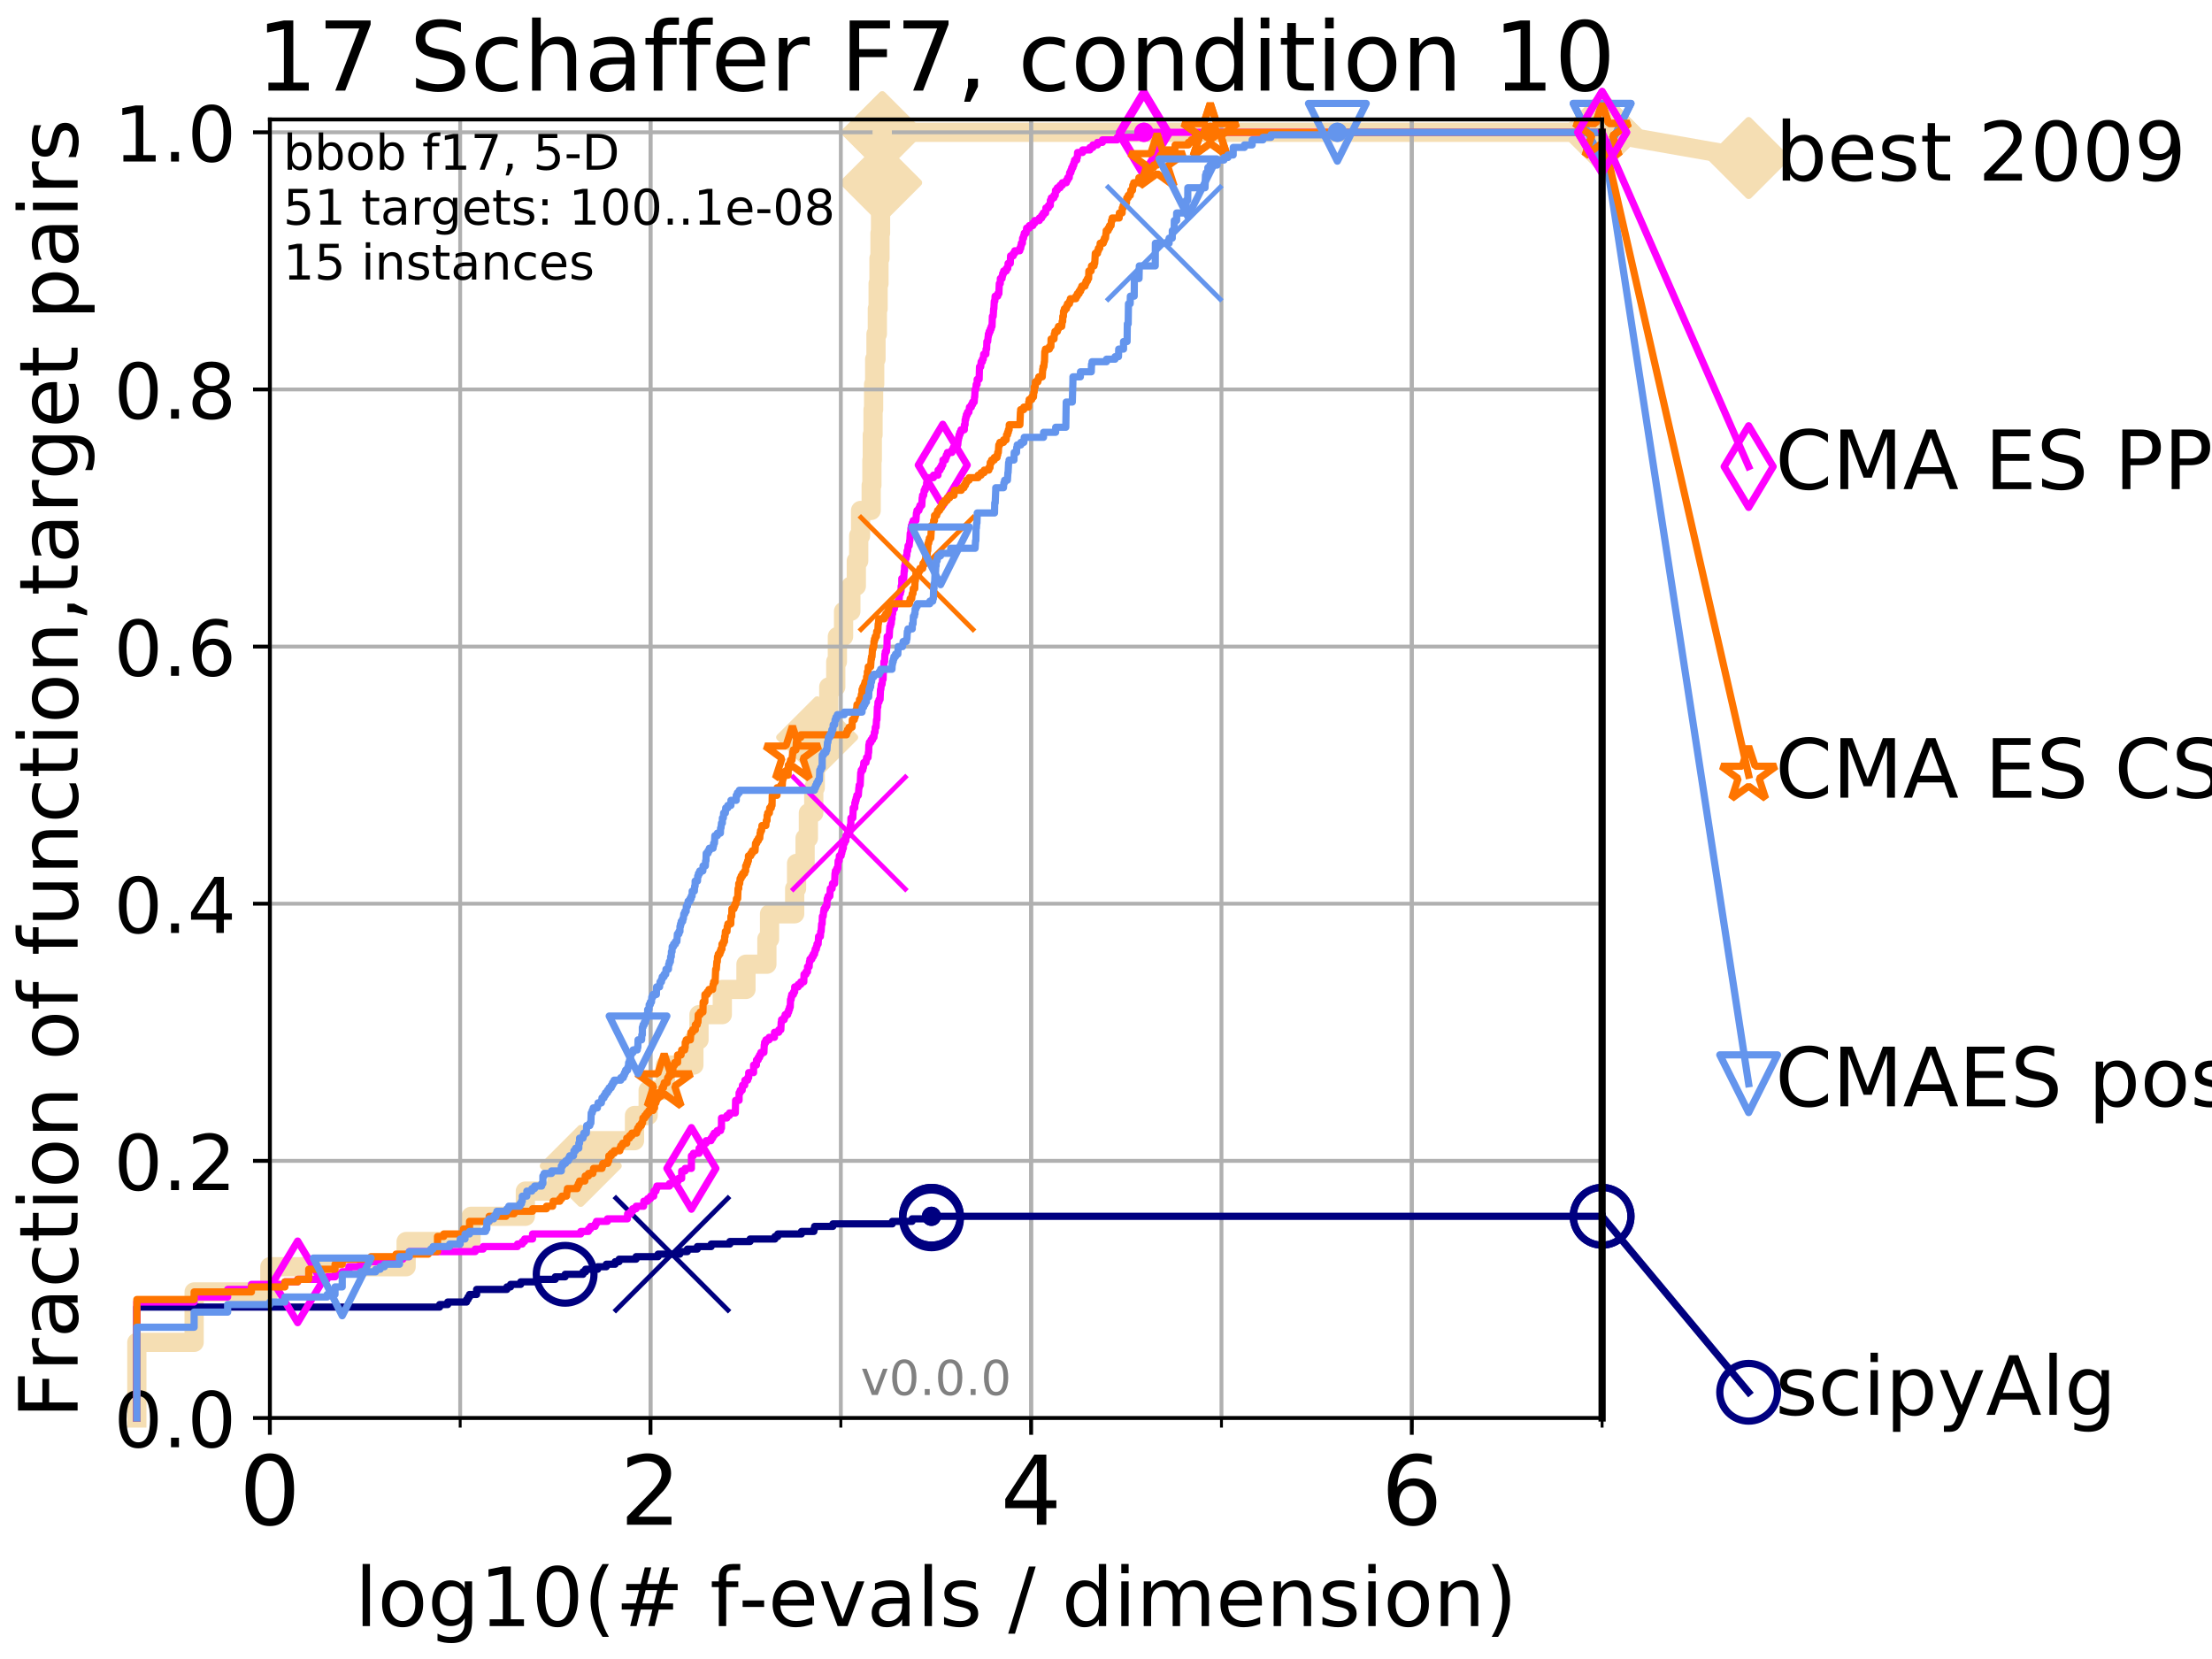 <?xml version="1.0" encoding="utf-8" standalone="no"?>
<!DOCTYPE svg PUBLIC "-//W3C//DTD SVG 1.1//EN"
  "http://www.w3.org/Graphics/SVG/1.1/DTD/svg11.dtd">
<!-- Created with matplotlib (http://matplotlib.org/) -->
<svg height="345pt" version="1.1" viewBox="0 0 460 345" width="460pt" xmlns="http://www.w3.org/2000/svg" xmlns:xlink="http://www.w3.org/1999/xlink">
 <defs>
  <style type="text/css">
*{stroke-linecap:butt;stroke-linejoin:round;}
  </style>
 </defs>
 <g id="figure_1">
  <g id="patch_1">
   <path d="M 0 345.6 
L 460.8 345.6 
L 460.8 0 
L 0 0 
z
" style="fill:#ffffff;"/>
  </g>
  <g id="axes_1">
   <g id="patch_2">
    <path d="M 56.12 294.88 
L 333.168 294.88 
L 333.168 24.84 
L 56.12 24.84 
z
" style="fill:#ffffff;"/>
   </g>
   <g id="line2d_1">
    <path d="M 28.456 294.88 
L 28.456 279.153 
L 40.37 279.153 
L 40.37 268.668 
L 56.12 268.668 
L 56.12 263.425 
L 84.458 263.425 
L 84.458 258.183 
L 97.95 258.183 
L 97.95 252.94 
L 109.251 252.94 
L 109.251 247.698 
L 115.798 247.698 
L 115.798 242.455 
L 120.77 242.455 
L 120.77 237.213 
L 131.949 237.213 
L 131.949 231.97 
L 134.788 231.97 
L 134.788 226.728 
L 138.382 226.728 
L 138.382 221.485 
L 144.296 221.485 
L 144.296 216.243 
L 145.361 216.243 
L 145.361 211 
L 150.21 211 
L 150.21 205.758 
L 155.129 205.758 
L 155.129 200.515 
L 159.479 200.515 
L 159.479 195.273 
L 160.034 195.273 
L 160.034 190.03 
L 165.259 190.03 
L 165.259 184.788 
L 165.651 184.788 
L 165.651 179.546 
L 167.424 179.546 
L 167.424 174.303 
L 168.109 174.303 
L 168.109 169.061 
L 169.227 169.061 
L 169.227 163.818 
L 169.535 163.818 
L 169.535 158.576 
L 169.933 158.576 
L 169.933 153.333 
L 171.126 153.333 
L 171.126 148.091 
L 172.346 148.091 
L 172.346 142.848 
L 173.802 142.848 
L 173.802 137.606 
L 174.139 137.606 
L 174.139 132.363 
L 175.423 132.363 
L 175.423 127.121 
L 176.94 127.121 
L 176.94 121.878 
L 178.08 121.878 
L 178.08 116.636 
L 178.574 116.636 
L 178.574 111.393 
L 178.966 111.393 
L 178.966 106.151 
L 181.168 106.151 
L 181.168 100.908 
L 181.317 100.908 
L 181.317 95.666 
L 181.4 95.666 
L 181.4 90.423 
L 181.556 90.423 
L 181.556 85.181 
L 181.672 85.181 
L 181.672 79.938 
L 181.897 79.938 
L 181.897 74.696 
L 182.171 74.696 
L 182.171 69.453 
L 182.452 69.453 
L 182.452 64.211 
L 182.61 64.211 
L 182.61 58.969 
L 182.791 58.969 
L 182.791 53.726 
L 182.998 53.726 
L 182.998 48.484 
L 183.113 48.484 
L 183.113 43.241 
L 183.238 43.241 
L 183.238 37.999 
L 183.348 37.999 
L 183.348 32.756 
L 183.473 32.756 
L 183.473 27.514 
L 333.168 27.514 
" style="fill:none;stroke:#f5deb3;stroke-linecap:square;stroke-width:4;"/>
   </g>
   <g id="line2d_2">
    <defs>
     <path d="M -0 7.778 
L 7.778 0 
L 0 -7.778 
L -7.778 -0 
z
" id="m6ca7527e6b" style="stroke:#f5deb3;stroke-linejoin:miter;stroke-width:1.5;"/>
    </defs>
    <g>
     <use style="fill:#f5deb3;stroke:#f5deb3;stroke-linejoin:miter;stroke-width:1.5;" x="120.77" xlink:href="#m6ca7527e6b" y="242.455"/>
     <use style="fill:#f5deb3;stroke:#f5deb3;stroke-linejoin:miter;stroke-width:1.5;" x="169.933" xlink:href="#m6ca7527e6b" y="153.333"/>
     <use style="fill:#f5deb3;stroke:#f5deb3;stroke-linejoin:miter;stroke-width:1.5;" x="183.238" xlink:href="#m6ca7527e6b" y="37.999"/>
     <use style="fill:#f5deb3;stroke:#f5deb3;stroke-linejoin:miter;stroke-width:1.5;" x="183.473" xlink:href="#m6ca7527e6b" y="27.514"/>
     <use style="fill:#f5deb3;stroke:#f5deb3;stroke-linejoin:miter;stroke-width:1.5;" x="183.473" xlink:href="#m6ca7527e6b" y="27.514"/>
     <use style="fill:#f5deb3;stroke:#f5deb3;stroke-linejoin:miter;stroke-width:1.5;" x="333.168" xlink:href="#m6ca7527e6b" y="27.514"/>
    </g>
   </g>
   <g id="line2d_3">
    <path style="fill:none;stroke:#f5deb3;stroke-linecap:square;stroke-width:4;"/>
    <g/>
   </g>
   <g id="line2d_4">
    <path d="M 333.168 27.514 
L 363.643 32.861 
" style="fill:none;stroke:#f5deb3;stroke-linecap:square;stroke-width:4;"/>
    <g>
     <use style="fill:#f5deb3;stroke:#f5deb3;stroke-linejoin:miter;stroke-width:1.5;" x="333.168" xlink:href="#m6ca7527e6b" y="27.514"/>
     <use style="fill:#f5deb3;stroke:#f5deb3;stroke-linejoin:miter;stroke-width:1.5;" x="363.643" xlink:href="#m6ca7527e6b" y="32.861"/>
    </g>
   </g>
   <g id="matplotlib.axis_1">
    <g id="xtick_1">
     <g id="line2d_5">
      <path clip-path="url(#p49562487d3)" d="M 56.12 294.88 
L 56.12 24.84 
" style="fill:none;stroke:#b0b0b0;stroke-linecap:square;stroke-width:0.8;"/>
     </g>
     <g id="line2d_6">
      <defs>
       <path d="M 0 0 
L 0 3.5 
" id="m2a6f56f293" style="stroke:#000000;stroke-width:0.8;"/>
      </defs>
      <g>
       <use style="stroke:#000000;stroke-width:0.8;" x="56.12" xlink:href="#m2a6f56f293" y="294.88"/>
      </g>
     </g>
     <g id="text_1">
      <!-- 0 -->
      <defs>
       <path d="M 31.781 66.406 
Q 24.172 66.406 20.328 58.906 
Q 16.5 51.422 16.5 36.375 
Q 16.5 21.391 20.328 13.891 
Q 24.172 6.391 31.781 6.391 
Q 39.453 6.391 43.281 13.891 
Q 47.125 21.391 47.125 36.375 
Q 47.125 51.422 43.281 58.906 
Q 39.453 66.406 31.781 66.406 
z
M 31.781 74.219 
Q 44.047 74.219 50.516 64.516 
Q 56.984 54.828 56.984 36.375 
Q 56.984 17.969 50.516 8.266 
Q 44.047 -1.422 31.781 -1.422 
Q 19.531 -1.422 13.062 8.266 
Q 6.594 17.969 6.594 36.375 
Q 6.594 54.828 13.062 64.516 
Q 19.531 74.219 31.781 74.219 
z
" id="DejaVuSans-30"/>
      </defs>
      <g transform="translate(49.758 317.077)scale(0.2 -0.2)">
       <use xlink:href="#DejaVuSans-30"/>
      </g>
     </g>
    </g>
    <g id="xtick_2">
     <g id="line2d_7">
      <path clip-path="url(#p49562487d3)" d="M 135.277 294.88 
L 135.277 24.84 
" style="fill:none;stroke:#b0b0b0;stroke-linecap:square;stroke-width:0.8;"/>
     </g>
     <g id="line2d_8">
      <g>
       <use style="stroke:#000000;stroke-width:0.8;" x="135.277" xlink:href="#m2a6f56f293" y="294.88"/>
      </g>
     </g>
     <g id="text_2">
      <!-- 2 -->
      <defs>
       <path d="M 19.188 8.297 
L 53.609 8.297 
L 53.609 0 
L 7.328 0 
L 7.328 8.297 
Q 12.938 14.109 22.625 23.891 
Q 32.328 33.688 34.812 36.531 
Q 39.547 41.844 41.422 45.531 
Q 43.312 49.219 43.312 52.781 
Q 43.312 58.594 39.234 62.25 
Q 35.156 65.922 28.609 65.922 
Q 23.969 65.922 18.812 64.312 
Q 13.672 62.703 7.812 59.422 
L 7.812 69.391 
Q 13.766 71.781 18.938 73 
Q 24.125 74.219 28.422 74.219 
Q 39.75 74.219 46.484 68.547 
Q 53.219 62.891 53.219 53.422 
Q 53.219 48.922 51.531 44.891 
Q 49.859 40.875 45.406 35.406 
Q 44.188 33.984 37.641 27.219 
Q 31.109 20.453 19.188 8.297 
z
" id="DejaVuSans-32"/>
      </defs>
      <g transform="translate(128.914 317.077)scale(0.2 -0.2)">
       <use xlink:href="#DejaVuSans-32"/>
      </g>
     </g>
    </g>
    <g id="xtick_3">
     <g id="line2d_9">
      <path clip-path="url(#p49562487d3)" d="M 214.433 294.88 
L 214.433 24.84 
" style="fill:none;stroke:#b0b0b0;stroke-linecap:square;stroke-width:0.8;"/>
     </g>
     <g id="line2d_10">
      <g>
       <use style="stroke:#000000;stroke-width:0.8;" x="214.433" xlink:href="#m2a6f56f293" y="294.88"/>
      </g>
     </g>
     <g id="text_3">
      <!-- 4 -->
      <defs>
       <path d="M 37.797 64.312 
L 12.891 25.391 
L 37.797 25.391 
z
M 35.203 72.906 
L 47.609 72.906 
L 47.609 25.391 
L 58.016 25.391 
L 58.016 17.188 
L 47.609 17.188 
L 47.609 0 
L 37.797 0 
L 37.797 17.188 
L 4.891 17.188 
L 4.891 26.703 
z
" id="DejaVuSans-34"/>
      </defs>
      <g transform="translate(208.071 317.077)scale(0.2 -0.2)">
       <use xlink:href="#DejaVuSans-34"/>
      </g>
     </g>
    </g>
    <g id="xtick_4">
     <g id="line2d_11">
      <path clip-path="url(#p49562487d3)" d="M 293.59 294.88 
L 293.59 24.84 
" style="fill:none;stroke:#b0b0b0;stroke-linecap:square;stroke-width:0.8;"/>
     </g>
     <g id="line2d_12">
      <g>
       <use style="stroke:#000000;stroke-width:0.8;" x="293.59" xlink:href="#m2a6f56f293" y="294.88"/>
      </g>
     </g>
     <g id="text_4">
      <!-- 6 -->
      <defs>
       <path d="M 33.016 40.375 
Q 26.375 40.375 22.484 35.828 
Q 18.609 31.297 18.609 23.391 
Q 18.609 15.531 22.484 10.953 
Q 26.375 6.391 33.016 6.391 
Q 39.656 6.391 43.531 10.953 
Q 47.406 15.531 47.406 23.391 
Q 47.406 31.297 43.531 35.828 
Q 39.656 40.375 33.016 40.375 
z
M 52.594 71.297 
L 52.594 62.312 
Q 48.875 64.062 45.094 64.984 
Q 41.312 65.922 37.594 65.922 
Q 27.828 65.922 22.672 59.328 
Q 17.531 52.734 16.797 39.406 
Q 19.672 43.656 24.016 45.922 
Q 28.375 48.188 33.594 48.188 
Q 44.578 48.188 50.953 41.516 
Q 57.328 34.859 57.328 23.391 
Q 57.328 12.156 50.688 5.359 
Q 44.047 -1.422 33.016 -1.422 
Q 20.359 -1.422 13.672 8.266 
Q 6.984 17.969 6.984 36.375 
Q 6.984 53.656 15.188 63.938 
Q 23.391 74.219 37.203 74.219 
Q 40.922 74.219 44.703 73.484 
Q 48.484 72.75 52.594 71.297 
z
" id="DejaVuSans-36"/>
      </defs>
      <g transform="translate(287.227 317.077)scale(0.2 -0.2)">
       <use xlink:href="#DejaVuSans-36"/>
      </g>
     </g>
    </g>
    <g id="xtick_5">
     <g id="line2d_13">
      <path clip-path="url(#p49562487d3)" d="M 56.12 294.88 
L 56.12 24.84 
" style="fill:none;stroke:#b0b0b0;stroke-linecap:square;stroke-width:0.8;"/>
     </g>
     <g id="line2d_14">
      <defs>
       <path d="M 0 0 
L 0 2 
" id="mb23a83b7fe" style="stroke:#000000;stroke-width:0.6;"/>
      </defs>
      <g>
       <use style="stroke:#000000;stroke-width:0.6;" x="56.12" xlink:href="#mb23a83b7fe" y="294.88"/>
      </g>
     </g>
    </g>
    <g id="xtick_6">
     <g id="line2d_15">
      <path clip-path="url(#p49562487d3)" d="M 95.698 294.88 
L 95.698 24.84 
" style="fill:none;stroke:#b0b0b0;stroke-linecap:square;stroke-width:0.8;"/>
     </g>
     <g id="line2d_16">
      <g>
       <use style="stroke:#000000;stroke-width:0.6;" x="95.698" xlink:href="#mb23a83b7fe" y="294.88"/>
      </g>
     </g>
    </g>
    <g id="xtick_7">
     <g id="line2d_17">
      <path clip-path="url(#p49562487d3)" d="M 135.277 294.88 
L 135.277 24.84 
" style="fill:none;stroke:#b0b0b0;stroke-linecap:square;stroke-width:0.8;"/>
     </g>
     <g id="line2d_18">
      <g>
       <use style="stroke:#000000;stroke-width:0.6;" x="135.277" xlink:href="#mb23a83b7fe" y="294.88"/>
      </g>
     </g>
    </g>
    <g id="xtick_8">
     <g id="line2d_19">
      <path clip-path="url(#p49562487d3)" d="M 174.855 294.88 
L 174.855 24.84 
" style="fill:none;stroke:#b0b0b0;stroke-linecap:square;stroke-width:0.8;"/>
     </g>
     <g id="line2d_20">
      <g>
       <use style="stroke:#000000;stroke-width:0.6;" x="174.855" xlink:href="#mb23a83b7fe" y="294.88"/>
      </g>
     </g>
    </g>
    <g id="xtick_9">
     <g id="line2d_21">
      <path clip-path="url(#p49562487d3)" d="M 214.433 294.88 
L 214.433 24.84 
" style="fill:none;stroke:#b0b0b0;stroke-linecap:square;stroke-width:0.8;"/>
     </g>
     <g id="line2d_22">
      <g>
       <use style="stroke:#000000;stroke-width:0.6;" x="214.433" xlink:href="#mb23a83b7fe" y="294.88"/>
      </g>
     </g>
    </g>
    <g id="xtick_10">
     <g id="line2d_23">
      <path clip-path="url(#p49562487d3)" d="M 254.011 294.88 
L 254.011 24.84 
" style="fill:none;stroke:#b0b0b0;stroke-linecap:square;stroke-width:0.8;"/>
     </g>
     <g id="line2d_24">
      <g>
       <use style="stroke:#000000;stroke-width:0.6;" x="254.011" xlink:href="#mb23a83b7fe" y="294.88"/>
      </g>
     </g>
    </g>
    <g id="xtick_11">
     <g id="line2d_25">
      <path clip-path="url(#p49562487d3)" d="M 293.59 294.88 
L 293.59 24.84 
" style="fill:none;stroke:#b0b0b0;stroke-linecap:square;stroke-width:0.8;"/>
     </g>
     <g id="line2d_26">
      <g>
       <use style="stroke:#000000;stroke-width:0.6;" x="293.59" xlink:href="#mb23a83b7fe" y="294.88"/>
      </g>
     </g>
    </g>
    <g id="xtick_12">
     <g id="line2d_27">
      <path clip-path="url(#p49562487d3)" d="M 333.168 294.88 
L 333.168 24.84 
" style="fill:none;stroke:#b0b0b0;stroke-linecap:square;stroke-width:0.8;"/>
     </g>
     <g id="line2d_28">
      <g>
       <use style="stroke:#000000;stroke-width:0.6;" x="333.168" xlink:href="#mb23a83b7fe" y="294.88"/>
      </g>
     </g>
    </g>
    <g id="text_5">
     <!-- log10(# f-evals / dimension) -->
     <defs>
      <path d="M 9.422 75.984 
L 18.406 75.984 
L 18.406 0 
L 9.422 0 
z
" id="DejaVuSans-6c"/>
      <path d="M 30.609 48.391 
Q 23.391 48.391 19.188 42.75 
Q 14.984 37.109 14.984 27.297 
Q 14.984 17.484 19.156 11.844 
Q 23.344 6.203 30.609 6.203 
Q 37.797 6.203 41.984 11.859 
Q 46.188 17.531 46.188 27.297 
Q 46.188 37.016 41.984 42.703 
Q 37.797 48.391 30.609 48.391 
z
M 30.609 56 
Q 42.328 56 49.016 48.375 
Q 55.719 40.766 55.719 27.297 
Q 55.719 13.875 49.016 6.219 
Q 42.328 -1.422 30.609 -1.422 
Q 18.844 -1.422 12.172 6.219 
Q 5.516 13.875 5.516 27.297 
Q 5.516 40.766 12.172 48.375 
Q 18.844 56 30.609 56 
z
" id="DejaVuSans-6f"/>
      <path d="M 45.406 27.984 
Q 45.406 37.75 41.375 43.109 
Q 37.359 48.484 30.078 48.484 
Q 22.859 48.484 18.828 43.109 
Q 14.797 37.75 14.797 27.984 
Q 14.797 18.266 18.828 12.891 
Q 22.859 7.516 30.078 7.516 
Q 37.359 7.516 41.375 12.891 
Q 45.406 18.266 45.406 27.984 
z
M 54.391 6.781 
Q 54.391 -7.172 48.188 -13.984 
Q 42 -20.797 29.203 -20.797 
Q 24.469 -20.797 20.266 -20.094 
Q 16.062 -19.391 12.109 -17.922 
L 12.109 -9.188 
Q 16.062 -11.328 19.922 -12.344 
Q 23.781 -13.375 27.781 -13.375 
Q 36.625 -13.375 41.016 -8.766 
Q 45.406 -4.156 45.406 5.172 
L 45.406 9.625 
Q 42.625 4.781 38.281 2.391 
Q 33.938 0 27.875 0 
Q 17.828 0 11.672 7.656 
Q 5.516 15.328 5.516 27.984 
Q 5.516 40.672 11.672 48.328 
Q 17.828 56 27.875 56 
Q 33.938 56 38.281 53.609 
Q 42.625 51.219 45.406 46.391 
L 45.406 54.688 
L 54.391 54.688 
z
" id="DejaVuSans-67"/>
      <path d="M 12.406 8.297 
L 28.516 8.297 
L 28.516 63.922 
L 10.984 60.406 
L 10.984 69.391 
L 28.422 72.906 
L 38.281 72.906 
L 38.281 8.297 
L 54.391 8.297 
L 54.391 0 
L 12.406 0 
z
" id="DejaVuSans-31"/>
      <path d="M 31 75.875 
Q 24.469 64.656 21.281 53.656 
Q 18.109 42.672 18.109 31.391 
Q 18.109 20.125 21.312 9.062 
Q 24.516 -2 31 -13.188 
L 23.188 -13.188 
Q 15.875 -1.703 12.234 9.375 
Q 8.594 20.453 8.594 31.391 
Q 8.594 42.281 12.203 53.312 
Q 15.828 64.359 23.188 75.875 
z
" id="DejaVuSans-28"/>
      <path d="M 51.125 44 
L 36.922 44 
L 32.812 27.688 
L 47.125 27.688 
z
M 43.797 71.781 
L 38.719 51.516 
L 52.984 51.516 
L 58.109 71.781 
L 65.922 71.781 
L 60.891 51.516 
L 76.125 51.516 
L 76.125 44 
L 58.984 44 
L 54.984 27.688 
L 70.516 27.688 
L 70.516 20.219 
L 53.078 20.219 
L 48 0 
L 40.188 0 
L 45.219 20.219 
L 30.906 20.219 
L 25.875 0 
L 18.016 0 
L 23.094 20.219 
L 7.719 20.219 
L 7.719 27.688 
L 24.906 27.688 
L 29 44 
L 13.281 44 
L 13.281 51.516 
L 30.906 51.516 
L 35.891 71.781 
z
" id="DejaVuSans-23"/>
      <path id="DejaVuSans-20"/>
      <path d="M 37.109 75.984 
L 37.109 68.5 
L 28.516 68.5 
Q 23.688 68.5 21.797 66.547 
Q 19.922 64.594 19.922 59.516 
L 19.922 54.688 
L 34.719 54.688 
L 34.719 47.703 
L 19.922 47.703 
L 19.922 0 
L 10.891 0 
L 10.891 47.703 
L 2.297 47.703 
L 2.297 54.688 
L 10.891 54.688 
L 10.891 58.5 
Q 10.891 67.625 15.141 71.797 
Q 19.391 75.984 28.609 75.984 
z
" id="DejaVuSans-66"/>
      <path d="M 4.891 31.391 
L 31.203 31.391 
L 31.203 23.391 
L 4.891 23.391 
z
" id="DejaVuSans-2d"/>
      <path d="M 56.203 29.594 
L 56.203 25.203 
L 14.891 25.203 
Q 15.484 15.922 20.484 11.062 
Q 25.484 6.203 34.422 6.203 
Q 39.594 6.203 44.453 7.469 
Q 49.312 8.734 54.109 11.281 
L 54.109 2.781 
Q 49.266 0.734 44.188 -0.344 
Q 39.109 -1.422 33.891 -1.422 
Q 20.797 -1.422 13.156 6.188 
Q 5.516 13.812 5.516 26.812 
Q 5.516 40.234 12.766 48.109 
Q 20.016 56 32.328 56 
Q 43.359 56 49.781 48.891 
Q 56.203 41.797 56.203 29.594 
z
M 47.219 32.234 
Q 47.125 39.594 43.094 43.984 
Q 39.062 48.391 32.422 48.391 
Q 24.906 48.391 20.391 44.141 
Q 15.875 39.891 15.188 32.172 
z
" id="DejaVuSans-65"/>
      <path d="M 2.984 54.688 
L 12.5 54.688 
L 29.594 8.797 
L 46.688 54.688 
L 56.203 54.688 
L 35.688 0 
L 23.484 0 
z
" id="DejaVuSans-76"/>
      <path d="M 34.281 27.484 
Q 23.391 27.484 19.188 25 
Q 14.984 22.516 14.984 16.5 
Q 14.984 11.719 18.141 8.906 
Q 21.297 6.109 26.703 6.109 
Q 34.188 6.109 38.703 11.406 
Q 43.219 16.703 43.219 25.484 
L 43.219 27.484 
z
M 52.203 31.203 
L 52.203 0 
L 43.219 0 
L 43.219 8.297 
Q 40.141 3.328 35.547 0.953 
Q 30.953 -1.422 24.312 -1.422 
Q 15.922 -1.422 10.953 3.297 
Q 6 8.016 6 15.922 
Q 6 25.141 12.172 29.828 
Q 18.359 34.516 30.609 34.516 
L 43.219 34.516 
L 43.219 35.406 
Q 43.219 41.609 39.141 45 
Q 35.062 48.391 27.688 48.391 
Q 23 48.391 18.547 47.266 
Q 14.109 46.141 10.016 43.891 
L 10.016 52.203 
Q 14.938 54.109 19.578 55.047 
Q 24.219 56 28.609 56 
Q 40.484 56 46.344 49.844 
Q 52.203 43.703 52.203 31.203 
z
" id="DejaVuSans-61"/>
      <path d="M 44.281 53.078 
L 44.281 44.578 
Q 40.484 46.531 36.375 47.5 
Q 32.281 48.484 27.875 48.484 
Q 21.188 48.484 17.844 46.438 
Q 14.5 44.391 14.5 40.281 
Q 14.5 37.156 16.891 35.375 
Q 19.281 33.594 26.516 31.984 
L 29.594 31.297 
Q 39.156 29.25 43.188 25.516 
Q 47.219 21.781 47.219 15.094 
Q 47.219 7.469 41.188 3.016 
Q 35.156 -1.422 24.609 -1.422 
Q 20.219 -1.422 15.453 -0.562 
Q 10.688 0.297 5.422 2 
L 5.422 11.281 
Q 10.406 8.688 15.234 7.391 
Q 20.062 6.109 24.812 6.109 
Q 31.156 6.109 34.562 8.281 
Q 37.984 10.453 37.984 14.406 
Q 37.984 18.062 35.516 20.016 
Q 33.062 21.969 24.703 23.781 
L 21.578 24.516 
Q 13.234 26.266 9.516 29.906 
Q 5.812 33.547 5.812 39.891 
Q 5.812 47.609 11.281 51.797 
Q 16.75 56 26.812 56 
Q 31.781 56 36.172 55.266 
Q 40.578 54.547 44.281 53.078 
z
" id="DejaVuSans-73"/>
      <path d="M 25.391 72.906 
L 33.688 72.906 
L 8.297 -9.281 
L 0 -9.281 
z
" id="DejaVuSans-2f"/>
      <path d="M 45.406 46.391 
L 45.406 75.984 
L 54.391 75.984 
L 54.391 0 
L 45.406 0 
L 45.406 8.203 
Q 42.578 3.328 38.25 0.953 
Q 33.938 -1.422 27.875 -1.422 
Q 17.969 -1.422 11.734 6.484 
Q 5.516 14.406 5.516 27.297 
Q 5.516 40.188 11.734 48.094 
Q 17.969 56 27.875 56 
Q 33.938 56 38.25 53.625 
Q 42.578 51.266 45.406 46.391 
z
M 14.797 27.297 
Q 14.797 17.391 18.875 11.75 
Q 22.953 6.109 30.078 6.109 
Q 37.203 6.109 41.297 11.75 
Q 45.406 17.391 45.406 27.297 
Q 45.406 37.203 41.297 42.844 
Q 37.203 48.484 30.078 48.484 
Q 22.953 48.484 18.875 42.844 
Q 14.797 37.203 14.797 27.297 
z
" id="DejaVuSans-64"/>
      <path d="M 9.422 54.688 
L 18.406 54.688 
L 18.406 0 
L 9.422 0 
z
M 9.422 75.984 
L 18.406 75.984 
L 18.406 64.594 
L 9.422 64.594 
z
" id="DejaVuSans-69"/>
      <path d="M 52 44.188 
Q 55.375 50.25 60.062 53.125 
Q 64.75 56 71.094 56 
Q 79.641 56 84.281 50.016 
Q 88.922 44.047 88.922 33.016 
L 88.922 0 
L 79.891 0 
L 79.891 32.719 
Q 79.891 40.578 77.094 44.375 
Q 74.312 48.188 68.609 48.188 
Q 61.625 48.188 57.562 43.547 
Q 53.516 38.922 53.516 30.906 
L 53.516 0 
L 44.484 0 
L 44.484 32.719 
Q 44.484 40.625 41.703 44.406 
Q 38.922 48.188 33.109 48.188 
Q 26.219 48.188 22.156 43.531 
Q 18.109 38.875 18.109 30.906 
L 18.109 0 
L 9.078 0 
L 9.078 54.688 
L 18.109 54.688 
L 18.109 46.188 
Q 21.188 51.219 25.484 53.609 
Q 29.781 56 35.688 56 
Q 41.656 56 45.828 52.969 
Q 50 49.953 52 44.188 
z
" id="DejaVuSans-6d"/>
      <path d="M 54.891 33.016 
L 54.891 0 
L 45.906 0 
L 45.906 32.719 
Q 45.906 40.484 42.875 44.328 
Q 39.844 48.188 33.797 48.188 
Q 26.516 48.188 22.312 43.547 
Q 18.109 38.922 18.109 30.906 
L 18.109 0 
L 9.078 0 
L 9.078 54.688 
L 18.109 54.688 
L 18.109 46.188 
Q 21.344 51.125 25.703 53.562 
Q 30.078 56 35.797 56 
Q 45.219 56 50.047 50.172 
Q 54.891 44.344 54.891 33.016 
z
" id="DejaVuSans-6e"/>
      <path d="M 8.016 75.875 
L 15.828 75.875 
Q 23.141 64.359 26.781 53.312 
Q 30.422 42.281 30.422 31.391 
Q 30.422 20.453 26.781 9.375 
Q 23.141 -1.703 15.828 -13.188 
L 8.016 -13.188 
Q 14.5 -2 17.703 9.062 
Q 20.906 20.125 20.906 31.391 
Q 20.906 42.672 17.703 53.656 
Q 14.5 64.656 8.016 75.875 
z
" id="DejaVuSans-29"/>
     </defs>
     <g transform="translate(73.803 338.154)scale(0.17 -0.17)">
      <use xlink:href="#DejaVuSans-6c"/>
      <use x="27.783" xlink:href="#DejaVuSans-6f"/>
      <use x="88.965" xlink:href="#DejaVuSans-67"/>
      <use x="152.441" xlink:href="#DejaVuSans-31"/>
      <use x="216.064" xlink:href="#DejaVuSans-30"/>
      <use x="279.688" xlink:href="#DejaVuSans-28"/>
      <use x="318.701" xlink:href="#DejaVuSans-23"/>
      <use x="402.49" xlink:href="#DejaVuSans-20"/>
      <use x="434.277" xlink:href="#DejaVuSans-66"/>
      <use x="469.404" xlink:href="#DejaVuSans-2d"/>
      <use x="505.488" xlink:href="#DejaVuSans-65"/>
      <use x="567.012" xlink:href="#DejaVuSans-76"/>
      <use x="626.191" xlink:href="#DejaVuSans-61"/>
      <use x="687.471" xlink:href="#DejaVuSans-6c"/>
      <use x="715.254" xlink:href="#DejaVuSans-73"/>
      <use x="767.354" xlink:href="#DejaVuSans-20"/>
      <use x="799.141" xlink:href="#DejaVuSans-2f"/>
      <use x="832.832" xlink:href="#DejaVuSans-20"/>
      <use x="864.619" xlink:href="#DejaVuSans-64"/>
      <use x="928.096" xlink:href="#DejaVuSans-69"/>
      <use x="955.879" xlink:href="#DejaVuSans-6d"/>
      <use x="1053.291" xlink:href="#DejaVuSans-65"/>
      <use x="1114.814" xlink:href="#DejaVuSans-6e"/>
      <use x="1178.193" xlink:href="#DejaVuSans-73"/>
      <use x="1230.293" xlink:href="#DejaVuSans-69"/>
      <use x="1258.076" xlink:href="#DejaVuSans-6f"/>
      <use x="1319.258" xlink:href="#DejaVuSans-6e"/>
      <use x="1382.637" xlink:href="#DejaVuSans-29"/>
     </g>
    </g>
   </g>
   <g id="matplotlib.axis_2">
    <g id="ytick_1">
     <g id="line2d_29">
      <path clip-path="url(#p49562487d3)" d="M 56.12 294.88 
L 333.168 294.88 
" style="fill:none;stroke:#b0b0b0;stroke-linecap:square;stroke-width:0.8;"/>
     </g>
     <g id="line2d_30">
      <defs>
       <path d="M 0 0 
L -3.5 0 
" id="m486f0c4974" style="stroke:#000000;stroke-width:0.8;"/>
      </defs>
      <g>
       <use style="stroke:#000000;stroke-width:0.8;" x="56.12" xlink:href="#m486f0c4974" y="294.88"/>
      </g>
     </g>
     <g id="text_6">
      <!-- 0.0 -->
      <defs>
       <path d="M 10.688 12.406 
L 21 12.406 
L 21 0 
L 10.688 0 
z
" id="DejaVuSans-2e"/>
      </defs>
      <g transform="translate(23.675 300.959)scale(0.16 -0.16)">
       <use xlink:href="#DejaVuSans-30"/>
       <use x="63.623" xlink:href="#DejaVuSans-2e"/>
       <use x="95.41" xlink:href="#DejaVuSans-30"/>
      </g>
     </g>
    </g>
    <g id="ytick_2">
     <g id="line2d_31">
      <path clip-path="url(#p49562487d3)" d="M 56.12 241.407 
L 333.168 241.407 
" style="fill:none;stroke:#b0b0b0;stroke-linecap:square;stroke-width:0.8;"/>
     </g>
     <g id="line2d_32">
      <g>
       <use style="stroke:#000000;stroke-width:0.8;" x="56.12" xlink:href="#m486f0c4974" y="241.407"/>
      </g>
     </g>
     <g id="text_7">
      <!-- 0.2 -->
      <g transform="translate(23.675 247.485)scale(0.16 -0.16)">
       <use xlink:href="#DejaVuSans-30"/>
       <use x="63.623" xlink:href="#DejaVuSans-2e"/>
       <use x="95.41" xlink:href="#DejaVuSans-32"/>
      </g>
     </g>
    </g>
    <g id="ytick_3">
     <g id="line2d_33">
      <path clip-path="url(#p49562487d3)" d="M 56.12 187.933 
L 333.168 187.933 
" style="fill:none;stroke:#b0b0b0;stroke-linecap:square;stroke-width:0.8;"/>
     </g>
     <g id="line2d_34">
      <g>
       <use style="stroke:#000000;stroke-width:0.8;" x="56.12" xlink:href="#m486f0c4974" y="187.933"/>
      </g>
     </g>
     <g id="text_8">
      <!-- 0.4 -->
      <g transform="translate(23.675 194.012)scale(0.16 -0.16)">
       <use xlink:href="#DejaVuSans-30"/>
       <use x="63.623" xlink:href="#DejaVuSans-2e"/>
       <use x="95.41" xlink:href="#DejaVuSans-34"/>
      </g>
     </g>
    </g>
    <g id="ytick_4">
     <g id="line2d_35">
      <path clip-path="url(#p49562487d3)" d="M 56.12 134.46 
L 333.168 134.46 
" style="fill:none;stroke:#b0b0b0;stroke-linecap:square;stroke-width:0.8;"/>
     </g>
     <g id="line2d_36">
      <g>
       <use style="stroke:#000000;stroke-width:0.8;" x="56.12" xlink:href="#m486f0c4974" y="134.46"/>
      </g>
     </g>
     <g id="text_9">
      <!-- 0.6 -->
      <g transform="translate(23.675 140.539)scale(0.16 -0.16)">
       <use xlink:href="#DejaVuSans-30"/>
       <use x="63.623" xlink:href="#DejaVuSans-2e"/>
       <use x="95.41" xlink:href="#DejaVuSans-36"/>
      </g>
     </g>
    </g>
    <g id="ytick_5">
     <g id="line2d_37">
      <path clip-path="url(#p49562487d3)" d="M 56.12 80.987 
L 333.168 80.987 
" style="fill:none;stroke:#b0b0b0;stroke-linecap:square;stroke-width:0.8;"/>
     </g>
     <g id="line2d_38">
      <g>
       <use style="stroke:#000000;stroke-width:0.8;" x="56.12" xlink:href="#m486f0c4974" y="80.987"/>
      </g>
     </g>
     <g id="text_10">
      <!-- 0.8 -->
      <defs>
       <path d="M 31.781 34.625 
Q 24.75 34.625 20.719 30.859 
Q 16.703 27.094 16.703 20.516 
Q 16.703 13.922 20.719 10.156 
Q 24.75 6.391 31.781 6.391 
Q 38.812 6.391 42.859 10.172 
Q 46.922 13.969 46.922 20.516 
Q 46.922 27.094 42.891 30.859 
Q 38.875 34.625 31.781 34.625 
z
M 21.922 38.812 
Q 15.578 40.375 12.031 44.719 
Q 8.5 49.078 8.5 55.328 
Q 8.5 64.062 14.719 69.141 
Q 20.953 74.219 31.781 74.219 
Q 42.672 74.219 48.875 69.141 
Q 55.078 64.062 55.078 55.328 
Q 55.078 49.078 51.531 44.719 
Q 48 40.375 41.703 38.812 
Q 48.828 37.156 52.797 32.312 
Q 56.781 27.484 56.781 20.516 
Q 56.781 9.906 50.312 4.234 
Q 43.844 -1.422 31.781 -1.422 
Q 19.734 -1.422 13.25 4.234 
Q 6.781 9.906 6.781 20.516 
Q 6.781 27.484 10.781 32.312 
Q 14.797 37.156 21.922 38.812 
z
M 18.312 54.391 
Q 18.312 48.734 21.844 45.562 
Q 25.391 42.391 31.781 42.391 
Q 38.141 42.391 41.719 45.562 
Q 45.312 48.734 45.312 54.391 
Q 45.312 60.062 41.719 63.234 
Q 38.141 66.406 31.781 66.406 
Q 25.391 66.406 21.844 63.234 
Q 18.312 60.062 18.312 54.391 
z
" id="DejaVuSans-38"/>
      </defs>
      <g transform="translate(23.675 87.066)scale(0.16 -0.16)">
       <use xlink:href="#DejaVuSans-30"/>
       <use x="63.623" xlink:href="#DejaVuSans-2e"/>
       <use x="95.41" xlink:href="#DejaVuSans-38"/>
      </g>
     </g>
    </g>
    <g id="ytick_6">
     <g id="line2d_39">
      <path clip-path="url(#p49562487d3)" d="M 56.12 27.514 
L 333.168 27.514 
" style="fill:none;stroke:#b0b0b0;stroke-linecap:square;stroke-width:0.8;"/>
     </g>
     <g id="line2d_40">
      <g>
       <use style="stroke:#000000;stroke-width:0.8;" x="56.12" xlink:href="#m486f0c4974" y="27.514"/>
      </g>
     </g>
     <g id="text_11">
      <!-- 1.0 -->
      <g transform="translate(23.675 33.592)scale(0.16 -0.16)">
       <use xlink:href="#DejaVuSans-31"/>
       <use x="63.623" xlink:href="#DejaVuSans-2e"/>
       <use x="95.41" xlink:href="#DejaVuSans-30"/>
      </g>
     </g>
    </g>
    <g id="text_12">
     <!-- Fraction of function,target pairs -->
     <defs>
      <path d="M 9.812 72.906 
L 51.703 72.906 
L 51.703 64.594 
L 19.672 64.594 
L 19.672 43.109 
L 48.578 43.109 
L 48.578 34.812 
L 19.672 34.812 
L 19.672 0 
L 9.812 0 
z
" id="DejaVuSans-46"/>
      <path d="M 41.109 46.297 
Q 39.594 47.172 37.812 47.578 
Q 36.031 48 33.891 48 
Q 26.266 48 22.188 43.047 
Q 18.109 38.094 18.109 28.812 
L 18.109 0 
L 9.078 0 
L 9.078 54.688 
L 18.109 54.688 
L 18.109 46.188 
Q 20.953 51.172 25.484 53.578 
Q 30.031 56 36.531 56 
Q 37.453 56 38.578 55.875 
Q 39.703 55.766 41.062 55.516 
z
" id="DejaVuSans-72"/>
      <path d="M 48.781 52.594 
L 48.781 44.188 
Q 44.969 46.297 41.141 47.344 
Q 37.312 48.391 33.406 48.391 
Q 24.656 48.391 19.812 42.844 
Q 14.984 37.312 14.984 27.297 
Q 14.984 17.281 19.812 11.734 
Q 24.656 6.203 33.406 6.203 
Q 37.312 6.203 41.141 7.25 
Q 44.969 8.297 48.781 10.406 
L 48.781 2.094 
Q 45.016 0.344 40.984 -0.531 
Q 36.969 -1.422 32.422 -1.422 
Q 20.062 -1.422 12.781 6.344 
Q 5.516 14.109 5.516 27.297 
Q 5.516 40.672 12.859 48.328 
Q 20.219 56 33.016 56 
Q 37.156 56 41.109 55.141 
Q 45.062 54.297 48.781 52.594 
z
" id="DejaVuSans-63"/>
      <path d="M 18.312 70.219 
L 18.312 54.688 
L 36.812 54.688 
L 36.812 47.703 
L 18.312 47.703 
L 18.312 18.016 
Q 18.312 11.328 20.141 9.422 
Q 21.969 7.516 27.594 7.516 
L 36.812 7.516 
L 36.812 0 
L 27.594 0 
Q 17.188 0 13.234 3.875 
Q 9.281 7.766 9.281 18.016 
L 9.281 47.703 
L 2.688 47.703 
L 2.688 54.688 
L 9.281 54.688 
L 9.281 70.219 
z
" id="DejaVuSans-74"/>
      <path d="M 8.5 21.578 
L 8.5 54.688 
L 17.484 54.688 
L 17.484 21.922 
Q 17.484 14.156 20.5 10.266 
Q 23.531 6.391 29.594 6.391 
Q 36.859 6.391 41.078 11.031 
Q 45.312 15.672 45.312 23.688 
L 45.312 54.688 
L 54.297 54.688 
L 54.297 0 
L 45.312 0 
L 45.312 8.406 
Q 42.047 3.422 37.719 1 
Q 33.406 -1.422 27.688 -1.422 
Q 18.266 -1.422 13.375 4.438 
Q 8.5 10.297 8.5 21.578 
z
M 31.109 56 
z
" id="DejaVuSans-75"/>
      <path d="M 11.719 12.406 
L 22.016 12.406 
L 22.016 4 
L 14.016 -11.625 
L 7.719 -11.625 
L 11.719 4 
z
" id="DejaVuSans-2c"/>
      <path d="M 18.109 8.203 
L 18.109 -20.797 
L 9.078 -20.797 
L 9.078 54.688 
L 18.109 54.688 
L 18.109 46.391 
Q 20.953 51.266 25.266 53.625 
Q 29.594 56 35.594 56 
Q 45.562 56 51.781 48.094 
Q 58.016 40.188 58.016 27.297 
Q 58.016 14.406 51.781 6.484 
Q 45.562 -1.422 35.594 -1.422 
Q 29.594 -1.422 25.266 0.953 
Q 20.953 3.328 18.109 8.203 
z
M 48.688 27.297 
Q 48.688 37.203 44.609 42.844 
Q 40.531 48.484 33.406 48.484 
Q 26.266 48.484 22.188 42.844 
Q 18.109 37.203 18.109 27.297 
Q 18.109 17.391 22.188 11.75 
Q 26.266 6.109 33.406 6.109 
Q 40.531 6.109 44.609 11.75 
Q 48.688 17.391 48.688 27.297 
z
" id="DejaVuSans-70"/>
     </defs>
     <g transform="translate(16.14 294.999)rotate(-90)scale(0.17 -0.17)">
      <use xlink:href="#DejaVuSans-46"/>
      <use x="57.41" xlink:href="#DejaVuSans-72"/>
      <use x="98.523" xlink:href="#DejaVuSans-61"/>
      <use x="159.803" xlink:href="#DejaVuSans-63"/>
      <use x="214.783" xlink:href="#DejaVuSans-74"/>
      <use x="253.992" xlink:href="#DejaVuSans-69"/>
      <use x="281.775" xlink:href="#DejaVuSans-6f"/>
      <use x="342.957" xlink:href="#DejaVuSans-6e"/>
      <use x="406.336" xlink:href="#DejaVuSans-20"/>
      <use x="438.123" xlink:href="#DejaVuSans-6f"/>
      <use x="499.305" xlink:href="#DejaVuSans-66"/>
      <use x="534.51" xlink:href="#DejaVuSans-20"/>
      <use x="566.297" xlink:href="#DejaVuSans-66"/>
      <use x="601.502" xlink:href="#DejaVuSans-75"/>
      <use x="664.881" xlink:href="#DejaVuSans-6e"/>
      <use x="728.26" xlink:href="#DejaVuSans-63"/>
      <use x="783.24" xlink:href="#DejaVuSans-74"/>
      <use x="822.449" xlink:href="#DejaVuSans-69"/>
      <use x="850.232" xlink:href="#DejaVuSans-6f"/>
      <use x="911.414" xlink:href="#DejaVuSans-6e"/>
      <use x="974.793" xlink:href="#DejaVuSans-2c"/>
      <use x="1006.58" xlink:href="#DejaVuSans-74"/>
      <use x="1045.789" xlink:href="#DejaVuSans-61"/>
      <use x="1107.068" xlink:href="#DejaVuSans-72"/>
      <use x="1148.166" xlink:href="#DejaVuSans-67"/>
      <use x="1211.643" xlink:href="#DejaVuSans-65"/>
      <use x="1273.166" xlink:href="#DejaVuSans-74"/>
      <use x="1312.375" xlink:href="#DejaVuSans-20"/>
      <use x="1344.162" xlink:href="#DejaVuSans-70"/>
      <use x="1407.639" xlink:href="#DejaVuSans-61"/>
      <use x="1468.918" xlink:href="#DejaVuSans-69"/>
      <use x="1496.701" xlink:href="#DejaVuSans-72"/>
      <use x="1537.814" xlink:href="#DejaVuSans-73"/>
     </g>
    </g>
   </g>
   <g id="line2d_41">
    <defs>
     <path d="M 0 1.5 
C 0.398 1.5 0.779 1.342 1.061 1.061 
C 1.342 0.779 1.5 0.398 1.5 0 
C 1.5 -0.398 1.342 -0.779 1.061 -1.061 
C 0.779 -1.342 0.398 -1.5 0 -1.5 
C -0.398 -1.5 -0.779 -1.342 -1.061 -1.061 
C -1.342 -0.779 -1.5 -0.398 -1.5 0 
C -1.5 0.398 -1.342 0.779 -1.061 1.061 
C -0.779 1.342 -0.398 1.5 0 1.5 
z
" id="m688cee9648" style="stroke:#f5deb3;"/>
    </defs>
    <g>
     <use style="fill:#f5deb3;stroke:#f5deb3;" x="183.473" xlink:href="#m688cee9648" y="27.514"/>
     <use style="fill:#f5deb3;stroke:#f5deb3;" x="183.473" xlink:href="#m688cee9648" y="27.514"/>
    </g>
   </g>
   <g id="line2d_42">
    <defs>
     <path d="M 0 1.5 
C 0.398 1.5 0.779 1.342 1.061 1.061 
C 1.342 0.779 1.5 0.398 1.5 0 
C 1.5 -0.398 1.342 -0.779 1.061 -1.061 
C 0.779 -1.342 0.398 -1.5 0 -1.5 
C -0.398 -1.5 -0.779 -1.342 -1.061 -1.061 
C -1.342 -0.779 -1.5 -0.398 -1.5 0 
C -1.5 0.398 -1.342 0.779 -1.061 1.061 
C -0.779 1.342 -0.398 1.5 0 1.5 
z
" id="me7af44aca5" style="stroke:#000080;"/>
    </defs>
    <g>
     <use style="fill:#000080;stroke:#000080;" x="193.708" xlink:href="#me7af44aca5" y="252.94"/>
     <use style="fill:#000080;stroke:#000080;" x="193.708" xlink:href="#me7af44aca5" y="252.94"/>
    </g>
   </g>
   <g id="line2d_43">
    <path d="M 28.456 294.88 
L 28.456 271.813 
L 91.428 271.813 
L 91.428 271.289 
L 93.106 271.289 
L 93.106 270.765 
L 97.021 270.765 
L 97.021 270.24 
L 97.337 270.24 
L 97.337 269.716 
L 97.646 269.716 
L 97.646 269.192 
L 99.116 269.192 
L 99.116 268.143 
L 105.415 268.143 
L 105.415 267.619 
L 106.179 267.619 
L 106.179 267.095 
L 108.287 267.095 
L 108.287 266.571 
L 111.585 266.571 
L 111.585 266.046 
L 115.475 266.046 
L 115.475 265.522 
L 117.524 265.522 
L 117.524 264.998 
L 121.243 264.998 
L 121.243 264.474 
L 121.779 264.474 
L 121.779 263.949 
L 124.299 263.949 
L 124.299 263.425 
L 126.09 263.425 
L 126.09 262.901 
L 127.925 262.901 
L 127.925 262.377 
L 128.748 262.377 
L 128.748 261.852 
L 132.28 261.852 
L 132.28 261.328 
L 136.852 261.328 
L 136.852 260.804 
L 141.376 260.804 
L 141.376 260.28 
L 142.942 260.28 
L 142.942 259.755 
L 145.013 259.755 
L 145.013 259.231 
L 147.898 259.231 
L 147.898 258.707 
L 151.78 258.707 
L 151.78 258.183 
L 155.985 258.183 
L 155.985 257.658 
L 161.16 257.658 
L 161.16 257.134 
L 161.752 257.134 
L 161.752 256.61 
L 166.66 256.61 
L 166.66 256.086 
L 169.251 256.086 
L 169.251 255.561 
L 169.403 255.561 
L 169.403 255.037 
L 173.2 255.037 
L 173.2 254.513 
L 185.568 254.513 
L 185.568 253.989 
L 189.674 253.989 
L 189.674 253.464 
L 193.708 253.464 
L 193.708 252.94 
L 333.168 252.94 
" style="fill:none;stroke:#000080;stroke-linecap:square;stroke-width:1.5;"/>
   </g>
   <g id="line2d_44">
    <defs>
     <path d="M 0 6 
C 1.591 6 3.117 5.368 4.243 4.243 
C 5.368 3.117 6 1.591 6 0 
C 6 -1.591 5.368 -3.117 4.243 -4.243 
C 3.117 -5.368 1.591 -6 0 -6 
C -1.591 -6 -3.117 -5.368 -4.243 -4.243 
C -5.368 -3.117 -6 -1.591 -6 0 
C -6 1.591 -5.368 3.117 -4.243 4.243 
C -3.117 5.368 -1.591 6 0 6 
z
" id="mb72f5f6429" style="stroke:#000080;stroke-width:1.5;"/>
    </defs>
    <g>
     <use style="fill:none;stroke:#000080;stroke-width:1.5;" x="117.524" xlink:href="#mb72f5f6429" y="264.998"/>
     <use style="fill:none;stroke:#000080;stroke-width:1.5;" x="193.708" xlink:href="#mb72f5f6429" y="253.464"/>
     <use style="fill:none;stroke:#000080;stroke-width:1.5;" x="193.708" xlink:href="#mb72f5f6429" y="252.94"/>
     <use style="fill:none;stroke:#000080;stroke-width:1.5;" x="193.708" xlink:href="#mb72f5f6429" y="252.94"/>
     <use style="fill:none;stroke:#000080;stroke-width:1.5;" x="333.168" xlink:href="#mb72f5f6429" y="252.94"/>
    </g>
   </g>
   <g id="line2d_45">
    <path style="fill:none;stroke:#000080;stroke-linecap:square;stroke-width:1.5;"/>
    <g/>
   </g>
   <g id="line2d_46">
    <path clip-path="url(#p49562487d3)" d="M 139.733 260.804 
" style="fill:none;stroke:#000080;stroke-linecap:square;stroke-width:1.5;"/>
    <defs>
     <path d="M -12 12 
L 12 -12 
M -12 -12 
L 12 12 
" id="m301a654967" style="stroke:#000080;"/>
    </defs>
    <g clip-path="url(#p49562487d3)">
     <use style="fill:#000080;stroke:#000080;" x="139.733" xlink:href="#m301a654967" y="260.804"/>
    </g>
   </g>
   <g id="line2d_47">
    <defs>
     <path d="M 0 1.5 
C 0.398 1.5 0.779 1.342 1.061 1.061 
C 1.342 0.779 1.5 0.398 1.5 0 
C 1.5 -0.398 1.342 -0.779 1.061 -1.061 
C 0.779 -1.342 0.398 -1.5 0 -1.5 
C -0.398 -1.5 -0.779 -1.342 -1.061 -1.061 
C -1.342 -0.779 -1.5 -0.398 -1.5 0 
C -1.5 0.398 -1.342 0.779 -1.061 1.061 
C -0.779 1.342 -0.398 1.5 0 1.5 
z
" id="md8377d21ea" style="stroke:#ff00ff;"/>
    </defs>
    <g>
     <use style="fill:#ff00ff;stroke:#ff00ff;" x="237.872" xlink:href="#md8377d21ea" y="27.514"/>
     <use style="fill:#ff00ff;stroke:#ff00ff;" x="237.872" xlink:href="#md8377d21ea" y="27.514"/>
    </g>
   </g>
   <g id="line2d_48">
    <path d="M 28.456 294.88 
L 28.456 270.765 
L 40.37 270.765 
L 40.37 269.716 
L 47.34 269.716 
L 47.34 268.143 
L 52.284 268.143 
L 52.284 267.095 
L 59.254 267.095 
L 59.254 266.571 
L 61.903 266.571 
L 61.903 266.046 
L 68.034 266.046 
L 68.034 265.522 
L 69.673 265.522 
L 69.673 264.998 
L 71.168 264.998 
L 71.168 264.474 
L 72.544 264.474 
L 72.544 263.425 
L 75.004 263.425 
L 75.004 262.377 
L 80.787 262.377 
L 80.787 261.852 
L 83.784 261.852 
L 83.784 261.328 
L 85.107 261.328 
L 85.107 260.28 
L 98.832 260.28 
L 98.832 259.755 
L 100.47 259.755 
L 100.47 259.231 
L 107.613 259.231 
L 107.613 258.707 
L 108.614 258.707 
L 108.614 258.183 
L 109.094 258.183 
L 109.094 257.658 
L 110.746 257.658 
L 110.746 256.61 
L 120.77 256.61 
L 120.77 256.086 
L 122.372 256.086 
L 122.372 255.561 
L 122.803 255.561 
L 122.803 255.037 
L 123.77 255.037 
L 123.77 254.513 
L 124.036 254.513 
L 124.036 253.989 
L 126.323 253.989 
L 126.323 253.464 
L 130.469 253.464 
L 130.514 252.416 
L 131.181 252.416 
L 131.181 251.892 
L 131.569 251.892 
L 131.569 251.367 
L 132.28 251.367 
L 132.28 250.843 
L 133.843 250.843 
L 133.881 249.795 
L 134.682 249.795 
L 134.682 249.27 
L 135.277 249.27 
L 135.277 248.746 
L 135.951 248.746 
L 135.984 247.698 
L 136.407 247.698 
L 136.407 247.173 
L 136.599 247.173 
L 136.599 246.649 
L 139.222 246.649 
L 139.222 246.125 
L 140.049 246.125 
L 140.049 245.601 
L 141.06 245.601 
L 141.06 245.076 
L 141.758 245.076 
L 141.758 243.504 
L 142.474 243.504 
L 142.474 242.979 
L 143.78 242.979 
L 143.78 240.358 
L 144.194 240.358 
L 144.194 239.834 
L 145.38 239.834 
L 145.38 238.785 
L 145.739 238.785 
L 145.758 237.737 
L 146.844 237.737 
L 146.844 237.213 
L 147.865 237.213 
L 147.865 236.689 
L 148.192 236.689 
L 148.192 236.164 
L 148.514 236.164 
L 148.514 235.64 
L 149.139 235.64 
L 149.139 235.116 
L 149.86 235.116 
L 149.86 234.592 
L 150.036 234.592 
L 150.036 232.495 
L 151.163 232.495 
L 151.163 231.97 
L 151.701 231.97 
L 151.701 231.446 
L 152.913 231.446 
L 152.974 228.825 
L 153.696 228.825 
L 153.696 227.252 
L 153.929 227.252 
L 153.929 226.728 
L 154.343 226.728 
L 154.399 225.679 
L 154.867 225.679 
L 154.911 224.631 
L 155.483 224.631 
L 155.483 224.107 
L 155.694 224.107 
L 155.694 223.058 
L 156.711 223.058 
L 156.711 221.485 
L 157.304 221.485 
L 157.313 220.437 
L 157.672 220.437 
L 157.672 219.913 
L 157.959 219.913 
L 157.959 219.388 
L 158.223 219.388 
L 158.223 218.864 
L 158.863 218.864 
L 158.932 217.291 
L 159.002 217.291 
L 159.002 216.767 
L 159.276 216.767 
L 159.276 216.243 
L 159.944 216.243 
L 159.944 215.719 
L 161.053 215.719 
L 161.053 214.67 
L 161.95 214.67 
L 161.95 214.146 
L 162.382 214.146 
L 162.452 212.573 
L 162.523 212.573 
L 162.523 212.049 
L 163.078 212.049 
L 163.078 211.525 
L 163.274 211.525 
L 163.274 211 
L 163.805 211 
L 163.805 210.476 
L 164.007 210.476 
L 164.007 209.952 
L 164.187 209.952 
L 164.187 209.428 
L 164.34 209.428 
L 164.39 207.855 
L 164.523 207.855 
L 164.523 207.331 
L 164.641 207.331 
L 164.641 206.806 
L 165.011 206.806 
L 165.011 206.282 
L 165.259 206.282 
L 165.259 205.234 
L 165.988 205.234 
L 165.988 204.709 
L 166.527 204.709 
L 166.527 204.185 
L 167.157 204.185 
L 167.2 202.612 
L 167.608 202.612 
L 167.608 202.088 
L 167.93 202.088 
L 167.93 201.04 
L 168.271 201.04 
L 168.327 199.991 
L 168.427 199.991 
L 168.427 199.467 
L 168.822 199.467 
L 168.822 198.943 
L 169.113 198.943 
L 169.113 198.418 
L 169.398 198.418 
L 169.398 197.894 
L 169.521 197.894 
L 169.521 197.37 
L 169.763 197.37 
L 169.763 196.846 
L 169.892 196.846 
L 169.892 196.321 
L 170.138 196.321 
L 170.228 194.749 
L 170.606 194.749 
L 170.672 193.7 
L 170.76 193.7 
L 170.86 192.127 
L 170.968 192.127 
L 171.019 190.555 
L 171.19 190.555 
L 171.275 189.506 
L 171.36 189.506 
L 171.36 188.982 
L 171.665 188.982 
L 171.665 188.458 
L 171.94 188.458 
L 172.021 186.885 
L 172.202 186.885 
L 172.202 186.361 
L 172.575 186.361 
L 172.658 184.788 
L 173.044 184.788 
L 173.12 183.739 
L 173.57 183.739 
L 173.644 181.642 
L 173.718 181.642 
L 173.718 181.118 
L 174.002 181.118 
L 174.002 180.594 
L 174.225 180.594 
L 174.296 179.021 
L 174.508 179.021 
L 174.546 177.973 
L 174.923 177.973 
L 174.923 177.449 
L 175.06 177.449 
L 175.06 176.924 
L 175.195 176.924 
L 175.195 176.4 
L 175.373 176.4 
L 175.396 175.352 
L 175.634 175.352 
L 175.634 174.827 
L 175.908 174.827 
L 175.921 173.779 
L 176.241 173.779 
L 176.241 173.255 
L 176.68 173.255 
L 176.769 172.206 
L 176.812 172.206 
L 176.812 171.682 
L 176.925 171.682 
L 176.959 170.109 
L 177.347 170.109 
L 177.433 168.012 
L 177.758 168.012 
L 177.761 166.964 
L 177.9 166.964 
L 177.9 166.439 
L 178.046 166.439 
L 178.046 165.915 
L 178.18 165.915 
L 178.18 165.391 
L 178.497 165.391 
L 178.608 163.818 
L 178.663 163.818 
L 178.663 163.294 
L 178.882 163.294 
L 178.99 160.673 
L 179.098 160.673 
L 179.098 160.148 
L 179.423 160.148 
L 179.423 159.624 
L 179.557 159.624 
L 179.632 158.576 
L 180.097 158.576 
L 180.097 158.051 
L 180.208 158.051 
L 180.208 157.527 
L 180.515 157.527 
L 180.589 156.479 
L 180.638 156.479 
L 180.687 154.906 
L 180.785 154.906 
L 180.785 154.382 
L 181.123 154.382 
L 181.123 153.857 
L 181.456 153.857 
L 181.456 153.333 
L 181.744 153.333 
L 181.824 152.285 
L 181.97 152.285 
L 182.02 151.236 
L 182.189 151.236 
L 182.277 149.663 
L 182.366 149.663 
L 182.454 147.042 
L 182.542 147.042 
L 182.586 145.994 
L 182.804 145.994 
L 182.804 145.469 
L 183.019 145.469 
L 183.105 143.372 
L 183.177 143.372 
L 183.274 142.324 
L 183.431 142.324 
L 183.527 141.275 
L 183.647 141.275 
L 183.69 139.703 
L 183.77 139.703 
L 183.811 137.606 
L 183.957 137.606 
L 184.016 136.033 
L 184.097 136.033 
L 184.097 135.509 
L 184.336 135.509 
L 184.438 134.46 
L 184.448 134.46 
L 184.494 132.363 
L 184.92 132.363 
L 185.002 130.79 
L 185.034 130.79 
L 185.034 130.266 
L 185.186 130.266 
L 185.186 129.742 
L 185.336 129.742 
L 185.41 128.693 
L 185.5 128.693 
L 185.503 127.645 
L 185.632 127.645 
L 185.674 126.596 
L 185.996 126.596 
L 186.103 125.548 
L 186.717 125.548 
L 186.717 125.024 
L 186.974 125.024 
L 187.039 123.451 
L 187.244 123.451 
L 187.244 122.927 
L 187.377 122.927 
L 187.41 121.878 
L 187.527 121.878 
L 187.534 120.306 
L 187.943 120.306 
L 188.028 118.733 
L 188.092 118.733 
L 188.124 117.684 
L 188.219 117.684 
L 188.313 116.112 
L 188.448 116.112 
L 188.448 115.587 
L 188.571 115.587 
L 188.642 114.539 
L 188.763 114.539 
L 188.839 113.49 
L 189.066 113.49 
L 189.171 112.442 
L 189.209 112.442 
L 189.289 110.869 
L 189.407 110.869 
L 189.435 109.821 
L 189.525 109.821 
L 189.525 109.296 
L 189.701 109.296 
L 189.701 108.772 
L 189.899 108.772 
L 189.899 108.248 
L 190.475 108.248 
L 190.577 106.675 
L 190.687 106.675 
L 190.687 106.151 
L 191.101 106.151 
L 191.101 105.627 
L 191.307 105.627 
L 191.307 105.102 
L 191.697 105.102 
L 191.774 103.53 
L 191.851 103.53 
L 191.851 103.005 
L 192.08 103.005 
L 192.18 101.957 
L 192.398 101.957 
L 192.398 101.433 
L 192.651 101.433 
L 192.698 100.384 
L 192.889 100.384 
L 192.954 99.336 
L 194.124 99.336 
L 194.124 98.811 
L 195.061 98.811 
L 195.083 97.763 
L 195.501 97.763 
L 195.501 97.239 
L 195.8 97.239 
L 195.8 96.714 
L 196.051 96.714 
L 196.086 95.666 
L 196.603 95.666 
L 196.603 95.142 
L 196.796 95.142 
L 196.796 94.617 
L 197.024 94.617 
L 197.024 94.093 
L 197.959 94.093 
L 197.959 93.569 
L 198.231 93.569 
L 198.231 93.045 
L 198.769 93.045 
L 198.769 92.52 
L 199.175 92.52 
L 199.275 91.472 
L 199.324 91.472 
L 199.324 90.948 
L 199.446 90.948 
L 199.446 90.423 
L 199.62 90.423 
L 199.62 89.899 
L 199.846 89.899 
L 199.846 89.375 
L 200.538 89.375 
L 200.553 88.326 
L 200.697 88.326 
L 200.708 87.278 
L 200.83 87.278 
L 200.83 86.754 
L 200.96 86.754 
L 200.96 86.229 
L 201.186 86.229 
L 201.186 85.705 
L 201.498 85.705 
L 201.601 84.657 
L 202.002 84.657 
L 202.002 84.132 
L 202.256 84.132 
L 202.256 83.608 
L 202.588 83.608 
L 202.656 82.56 
L 202.699 82.56 
L 202.765 80.987 
L 202.921 80.987 
L 203.007 79.938 
L 203.204 79.938 
L 203.206 78.89 
L 203.62 78.89 
L 203.693 76.269 
L 203.948 76.269 
L 204.032 75.22 
L 204.294 75.22 
L 204.294 74.696 
L 204.479 74.696 
L 204.565 73.647 
L 205.027 73.647 
L 205.053 72.599 
L 205.176 72.599 
L 205.223 71.026 
L 205.394 71.026 
L 205.492 69.978 
L 205.534 69.978 
L 205.534 69.453 
L 205.7 69.453 
L 205.7 68.929 
L 205.927 68.929 
L 205.927 68.405 
L 206.127 68.405 
L 206.127 67.881 
L 206.302 67.881 
L 206.371 65.784 
L 206.542 65.784 
L 206.633 64.211 
L 206.682 64.211 
L 206.762 62.638 
L 206.88 62.638 
L 206.942 61.59 
L 207.483 61.59 
L 207.483 61.066 
L 207.725 61.066 
L 207.808 58.969 
L 208.015 58.969 
L 208.024 57.92 
L 208.392 57.92 
L 208.392 57.396 
L 208.507 57.396 
L 208.507 56.872 
L 208.72 56.872 
L 208.72 56.347 
L 209.267 56.347 
L 209.267 55.823 
L 209.569 55.823 
L 209.634 54.775 
L 210.098 54.775 
L 210.154 53.202 
L 210.709 53.202 
L 210.709 52.678 
L 211.022 52.678 
L 211.022 52.153 
L 212.063 52.153 
L 212.063 51.629 
L 212.271 51.629 
L 212.271 51.105 
L 212.384 51.105 
L 212.384 50.581 
L 212.622 50.581 
L 212.653 49.532 
L 212.855 49.532 
L 212.855 49.008 
L 213 49.008 
L 213 48.484 
L 213.392 48.484 
L 213.486 47.435 
L 214.058 47.435 
L 214.058 46.911 
L 214.8 46.911 
L 214.8 46.387 
L 215.195 46.387 
L 215.195 45.862 
L 216.14 45.862 
L 216.14 45.338 
L 216.619 45.338 
L 216.619 44.814 
L 216.956 44.814 
L 216.956 44.29 
L 217.441 44.29 
L 217.498 43.241 
L 218.036 43.241 
L 218.036 42.717 
L 218.422 42.717 
L 218.427 41.668 
L 218.62 41.668 
L 218.62 41.144 
L 219.164 41.144 
L 219.164 40.62 
L 219.453 40.62 
L 219.5 39.571 
L 219.874 39.571 
L 219.874 39.047 
L 220.451 39.047 
L 220.451 38.523 
L 220.923 38.523 
L 220.923 37.999 
L 221.756 37.999 
L 221.756 37.474 
L 222.033 37.474 
L 222.033 36.95 
L 222.352 36.95 
L 222.443 35.902 
L 222.691 35.902 
L 222.691 35.377 
L 222.873 35.377 
L 222.873 34.853 
L 223.12 34.853 
L 223.12 34.329 
L 223.317 34.329 
L 223.317 33.805 
L 223.469 33.805 
L 223.469 33.28 
L 223.922 33.28 
L 223.922 32.756 
L 224.044 32.756 
L 224.088 31.708 
L 225.137 31.708 
L 225.137 31.183 
L 226.661 31.183 
L 226.661 30.659 
L 227.276 30.659 
L 227.276 30.135 
L 228.231 30.135 
L 228.231 29.611 
L 229.262 29.611 
L 229.262 29.086 
L 232.333 29.086 
L 232.333 28.562 
L 236.609 28.562 
L 236.609 28.038 
L 237.872 28.038 
L 237.872 27.514 
L 333.168 27.514 
L 333.168 27.514 
" style="fill:none;stroke:#ff00ff;stroke-linecap:square;stroke-width:1.5;"/>
   </g>
   <g id="line2d_49">
    <defs>
     <path d="M -0 8.485 
L 5.091 0 
L 0 -8.485 
L -5.091 -0 
z
" id="madcde6f735" style="stroke:#ff00ff;stroke-linejoin:miter;stroke-width:1.5;"/>
    </defs>
    <g>
     <use style="fill:none;stroke:#ff00ff;stroke-linejoin:miter;stroke-width:1.5;" x="61.903" xlink:href="#madcde6f735" y="266.571"/>
     <use style="fill:none;stroke:#ff00ff;stroke-linejoin:miter;stroke-width:1.5;" x="143.78" xlink:href="#madcde6f735" y="242.979"/>
     <use style="fill:none;stroke:#ff00ff;stroke-linejoin:miter;stroke-width:1.5;" x="196.051" xlink:href="#madcde6f735" y="96.714"/>
     <use style="fill:none;stroke:#ff00ff;stroke-linejoin:miter;stroke-width:1.5;" x="237.872" xlink:href="#madcde6f735" y="28.038"/>
     <use style="fill:none;stroke:#ff00ff;stroke-linejoin:miter;stroke-width:1.5;" x="237.872" xlink:href="#madcde6f735" y="27.514"/>
     <use style="fill:none;stroke:#ff00ff;stroke-linejoin:miter;stroke-width:1.5;" x="333.168" xlink:href="#madcde6f735" y="27.514"/>
    </g>
   </g>
   <g id="line2d_50">
    <path style="fill:none;stroke:#ff00ff;stroke-linecap:square;stroke-width:1.5;"/>
    <g/>
   </g>
   <g id="line2d_51">
    <path clip-path="url(#p49562487d3)" d="M 176.618 173.255 
" style="fill:none;stroke:#ff00ff;stroke-linecap:square;stroke-width:1.5;"/>
    <defs>
     <path d="M -12 12 
L 12 -12 
M -12 -12 
L 12 12 
" id="me8d1b92775" style="stroke:#ff00ff;"/>
    </defs>
    <g clip-path="url(#p49562487d3)">
     <use style="fill:#ff00ff;stroke:#ff00ff;" x="176.618" xlink:href="#me8d1b92775" y="173.255"/>
    </g>
   </g>
   <g id="line2d_52">
    <defs>
     <path d="M 0 1.5 
C 0.398 1.5 0.779 1.342 1.061 1.061 
C 1.342 0.779 1.5 0.398 1.5 0 
C 1.5 -0.398 1.342 -0.779 1.061 -1.061 
C 0.779 -1.342 0.398 -1.5 0 -1.5 
C -0.398 -1.5 -0.779 -1.342 -1.061 -1.061 
C -1.342 -0.779 -1.5 -0.398 -1.5 0 
C -1.5 0.398 -1.342 0.779 -1.061 1.061 
C -0.779 1.342 -0.398 1.5 0 1.5 
z
" id="m6b45295059" style="stroke:#ff7500;"/>
    </defs>
    <g>
     <use style="fill:#ff7500;stroke:#ff7500;" x="251.679" xlink:href="#m6b45295059" y="27.514"/>
     <use style="fill:#ff7500;stroke:#ff7500;" x="251.679" xlink:href="#m6b45295059" y="27.514"/>
    </g>
   </g>
   <g id="line2d_53">
    <path d="M 28.456 294.88 
L 28.456 270.24 
L 40.37 270.24 
L 40.37 268.668 
L 52.284 268.668 
L 52.284 267.619 
L 59.254 267.619 
L 59.254 266.571 
L 61.903 266.571 
L 61.903 266.046 
L 64.199 266.046 
L 64.199 263.949 
L 69.673 263.949 
L 69.673 262.901 
L 71.168 262.901 
L 71.168 261.852 
L 77.155 261.852 
L 77.155 261.328 
L 82.351 261.328 
L 82.351 260.804 
L 89.069 260.804 
L 89.069 260.28 
L 90.981 260.28 
L 90.981 257.134 
L 92.287 257.134 
L 92.287 256.61 
L 96.372 256.61 
L 96.372 255.561 
L 97.646 255.561 
L 97.646 253.989 
L 101.726 253.989 
L 101.726 252.94 
L 105.219 252.94 
L 105.219 252.416 
L 106.911 252.416 
L 106.911 251.892 
L 110.746 251.892 
L 110.746 251.367 
L 113.64 251.367 
L 113.64 250.843 
L 114.922 250.843 
L 114.922 250.319 
L 115.034 250.319 
L 115.034 249.795 
L 116.427 249.795 
L 116.427 249.27 
L 116.834 249.27 
L 116.834 248.746 
L 117.811 248.746 
L 117.906 247.698 
L 118 247.698 
L 118 247.173 
L 120.035 247.173 
L 120.035 246.649 
L 120.283 246.649 
L 120.283 246.125 
L 120.528 246.125 
L 120.528 245.601 
L 121.628 245.601 
L 121.703 244.552 
L 122.372 244.552 
L 122.372 244.028 
L 123.293 244.028 
L 123.293 243.504 
L 123.431 243.504 
L 123.431 242.979 
L 125.187 242.979 
L 125.187 242.455 
L 125.372 242.455 
L 125.372 241.931 
L 126.381 241.931 
L 126.381 241.407 
L 126.61 241.407 
L 126.61 240.358 
L 127.115 240.358 
L 127.115 239.834 
L 127.713 239.834 
L 127.713 239.31 
L 128.898 239.31 
L 128.898 238.785 
L 129.097 238.785 
L 129.097 238.261 
L 129.486 238.261 
L 129.486 237.737 
L 130.332 237.737 
L 130.332 236.689 
L 130.917 236.689 
L 130.917 236.164 
L 131.398 236.164 
L 131.398 235.64 
L 132.402 235.64 
L 132.402 235.116 
L 132.604 235.116 
L 132.604 234.592 
L 132.922 234.592 
L 132.922 234.067 
L 133.389 234.067 
L 133.389 233.543 
L 133.618 233.543 
L 133.693 232.495 
L 134.103 232.495 
L 134.103 231.97 
L 134.503 231.97 
L 134.503 231.446 
L 134.929 231.446 
L 134.929 230.922 
L 135.818 230.922 
L 135.818 230.398 
L 136.115 230.398 
L 136.115 229.349 
L 136.407 229.349 
L 136.407 228.825 
L 136.599 228.825 
L 136.663 227.776 
L 136.852 227.776 
L 136.852 227.252 
L 137.589 227.252 
L 137.679 226.204 
L 137.975 226.204 
L 137.975 225.679 
L 138.122 225.679 
L 138.122 225.155 
L 138.751 225.155 
L 138.835 224.107 
L 139.14 224.107 
L 139.14 223.582 
L 139.707 223.582 
L 139.707 222.534 
L 139.918 222.534 
L 140.023 221.485 
L 140.307 221.485 
L 140.307 220.961 
L 140.912 220.961 
L 140.912 219.388 
L 141.64 219.388 
L 141.64 218.864 
L 141.758 218.864 
L 141.758 218.34 
L 142.383 218.34 
L 142.383 217.816 
L 142.496 217.816 
L 142.496 216.767 
L 142.698 216.767 
L 142.698 216.243 
L 143.569 216.243 
L 143.675 214.67 
L 144.029 214.67 
L 144.029 214.146 
L 144.598 214.146 
L 144.598 213.097 
L 144.994 213.097 
L 144.994 212.573 
L 145.149 212.573 
L 145.207 211 
L 145.607 211 
L 145.607 210.476 
L 146.182 210.476 
L 146.218 208.379 
L 146.578 208.379 
L 146.596 206.806 
L 147.07 206.806 
L 147.07 206.282 
L 147.43 206.282 
L 147.43 205.758 
L 148.192 205.758 
L 148.289 204.709 
L 148.402 204.709 
L 148.402 204.185 
L 148.719 204.185 
L 148.829 201.564 
L 148.969 201.564 
L 149.077 199.991 
L 149.169 199.991 
L 149.215 198.943 
L 149.367 198.943 
L 149.367 198.418 
L 149.712 198.418 
L 149.712 197.894 
L 149.904 197.894 
L 149.904 197.37 
L 150.137 197.37 
L 150.137 196.321 
L 150.439 196.321 
L 150.439 195.797 
L 150.665 195.797 
L 150.693 194.749 
L 150.791 194.749 
L 150.847 193.7 
L 151.191 193.7 
L 151.231 192.652 
L 151.367 192.652 
L 151.367 192.127 
L 151.976 192.127 
L 152.002 190.555 
L 152.17 190.555 
L 152.196 188.982 
L 152.64 188.982 
L 152.64 188.458 
L 152.851 188.458 
L 152.851 187.933 
L 153.084 187.933 
L 153.145 186.885 
L 153.399 186.885 
L 153.482 184.788 
L 153.625 184.788 
L 153.625 183.739 
L 153.825 183.739 
L 153.906 182.691 
L 154.126 182.691 
L 154.126 182.167 
L 154.433 182.167 
L 154.433 181.642 
L 154.856 181.642 
L 154.856 181.118 
L 155.064 181.118 
L 155.064 180.07 
L 155.28 180.07 
L 155.28 179.546 
L 155.472 179.546 
L 155.472 179.021 
L 155.641 179.021 
L 155.641 177.973 
L 156.129 177.973 
L 156.129 177.449 
L 156.443 177.449 
L 156.443 176.924 
L 157.015 176.924 
L 157.121 175.352 
L 157.38 175.352 
L 157.38 174.827 
L 157.7 174.827 
L 157.7 174.303 
L 157.996 174.303 
L 158.06 173.255 
L 158.16 173.255 
L 158.16 172.73 
L 158.377 172.73 
L 158.448 171.682 
L 159.268 171.682 
L 159.361 170.633 
L 159.513 170.633 
L 159.521 169.585 
L 159.646 169.585 
L 159.646 169.061 
L 160.001 169.061 
L 160.058 168.012 
L 160.396 168.012 
L 160.396 167.488 
L 160.555 167.488 
L 160.594 165.391 
L 161.582 165.391 
L 161.597 163.818 
L 162.374 163.818 
L 162.374 163.294 
L 162.684 163.294 
L 162.726 162.245 
L 162.796 162.245 
L 162.796 161.721 
L 162.982 161.721 
L 162.982 161.197 
L 163.89 161.197 
L 163.936 159.1 
L 164.257 159.1 
L 164.257 158.576 
L 164.39 158.576 
L 164.39 158.051 
L 164.703 158.051 
L 164.79 157.003 
L 164.821 157.003 
L 164.821 156.479 
L 164.956 156.479 
L 164.956 155.954 
L 165.521 155.954 
L 165.598 154.382 
L 165.71 154.382 
L 165.71 153.857 
L 165.861 153.857 
L 165.861 153.333 
L 166.532 153.333 
L 166.532 152.809 
L 176.037 152.809 
L 176.037 152.285 
L 176.241 152.285 
L 176.241 151.76 
L 176.574 151.76 
L 176.574 151.236 
L 177.191 151.236 
L 177.251 149.663 
L 177.662 149.663 
L 177.662 149.139 
L 177.836 149.139 
L 177.836 148.615 
L 178.014 148.615 
L 178.023 147.566 
L 178.137 147.566 
L 178.219 146.518 
L 178.688 146.518 
L 178.732 145.469 
L 179.023 145.469 
L 179.122 144.421 
L 179.242 144.421 
L 179.261 143.372 
L 179.454 143.372 
L 179.454 142.848 
L 179.72 142.848 
L 179.72 142.324 
L 179.88 142.324 
L 179.88 141.8 
L 180.178 141.8 
L 180.211 140.751 
L 180.369 140.751 
L 180.371 139.703 
L 180.515 139.703 
L 180.56 138.654 
L 181.053 138.654 
L 181.158 137.081 
L 181.23 137.081 
L 181.23 136.557 
L 181.346 136.557 
L 181.43 134.984 
L 181.561 134.984 
L 181.561 134.46 
L 181.723 134.46 
L 181.735 133.412 
L 181.84 133.412 
L 181.84 132.887 
L 182.009 132.887 
L 182.009 132.363 
L 182.263 132.363 
L 182.315 131.315 
L 182.54 131.315 
L 182.626 129.742 
L 182.676 129.742 
L 182.759 128.693 
L 183.886 128.693 
L 183.886 128.169 
L 184.199 128.169 
L 184.199 127.645 
L 184.593 127.645 
L 184.593 127.121 
L 184.776 127.121 
L 184.818 126.072 
L 184.958 126.072 
L 184.958 125.548 
L 189.144 125.548 
L 189.144 125.024 
L 189.268 125.024 
L 189.268 124.499 
L 189.592 124.499 
L 189.703 123.451 
L 189.857 123.451 
L 189.917 122.403 
L 190.234 122.403 
L 190.291 120.83 
L 190.35 120.83 
L 190.46 119.781 
L 190.467 119.781 
L 190.467 119.257 
L 191.038 119.257 
L 191.038 118.733 
L 191.305 118.733 
L 191.305 118.209 
L 191.885 118.209 
L 191.955 117.16 
L 192.304 117.16 
L 192.304 116.636 
L 192.445 116.636 
L 192.535 115.587 
L 192.792 115.587 
L 192.864 114.539 
L 192.927 114.539 
L 193 112.966 
L 193.138 112.966 
L 193.138 112.442 
L 193.264 112.442 
L 193.264 111.918 
L 193.563 111.918 
L 193.655 110.345 
L 193.678 110.345 
L 193.702 109.296 
L 194.134 109.296 
L 194.147 108.248 
L 194.335 108.248 
L 194.341 107.199 
L 194.789 107.199 
L 194.789 106.675 
L 194.983 106.675 
L 194.983 106.151 
L 195.408 106.151 
L 195.408 105.627 
L 195.769 105.627 
L 195.769 105.102 
L 195.962 105.102 
L 195.962 104.578 
L 196.474 104.578 
L 196.474 104.054 
L 196.978 104.054 
L 196.978 103.53 
L 197.493 103.53 
L 197.493 103.005 
L 198.394 103.005 
L 198.471 101.957 
L 199.914 101.957 
L 199.914 101.433 
L 200.462 101.433 
L 200.462 100.908 
L 200.773 100.908 
L 200.773 100.384 
L 201.013 100.384 
L 201.013 99.86 
L 201.537 99.86 
L 201.537 99.336 
L 203.41 99.336 
L 203.41 98.811 
L 204.034 98.811 
L 204.034 98.287 
L 204.663 98.287 
L 204.663 97.763 
L 205.633 97.763 
L 205.633 97.239 
L 205.879 97.239 
L 205.925 96.19 
L 206.202 96.19 
L 206.202 95.666 
L 206.767 95.666 
L 206.767 95.142 
L 207.344 95.142 
L 207.344 94.617 
L 207.479 94.617 
L 207.479 94.093 
L 207.61 94.093 
L 207.705 92.52 
L 207.93 92.52 
L 207.93 91.996 
L 208.692 91.996 
L 208.692 91.472 
L 209.23 91.472 
L 209.322 90.423 
L 209.526 90.423 
L 209.526 89.899 
L 209.697 89.899 
L 209.697 89.375 
L 209.852 89.375 
L 209.876 88.326 
L 212.095 88.326 
L 212.203 85.705 
L 212.248 85.705 
L 212.248 85.181 
L 212.901 85.181 
L 212.901 84.657 
L 213.889 84.657 
L 213.926 83.608 
L 214.022 83.608 
L 214.022 83.084 
L 214.559 83.084 
L 214.559 82.56 
L 214.914 82.56 
L 214.986 81.511 
L 215.074 81.511 
L 215.081 80.463 
L 215.274 80.463 
L 215.298 79.414 
L 215.826 79.414 
L 215.826 78.89 
L 216.018 78.89 
L 216.018 78.366 
L 216.744 78.366 
L 216.833 76.793 
L 216.912 76.793 
L 216.912 76.269 
L 217.072 76.269 
L 217.175 75.22 
L 217.211 75.22 
L 217.266 73.123 
L 217.401 73.123 
L 217.401 72.599 
L 218.227 72.599 
L 218.227 72.075 
L 218.543 72.075 
L 218.577 70.502 
L 219.185 70.502 
L 219.247 69.453 
L 219.378 69.453 
L 219.378 68.929 
L 219.893 68.929 
L 219.893 68.405 
L 220.113 68.405 
L 220.113 67.881 
L 220.795 67.881 
L 220.888 66.832 
L 220.995 66.832 
L 221.01 65.784 
L 221.142 65.784 
L 221.164 64.735 
L 221.348 64.735 
L 221.348 64.211 
L 221.769 64.211 
L 221.769 63.687 
L 221.979 63.687 
L 221.979 63.163 
L 222.408 63.163 
L 222.408 62.638 
L 222.59 62.638 
L 222.59 62.114 
L 223.735 62.114 
L 223.735 61.59 
L 224.039 61.59 
L 224.039 61.066 
L 224.414 61.066 
L 224.414 60.541 
L 224.731 60.541 
L 224.731 60.017 
L 224.97 60.017 
L 224.97 59.493 
L 225.633 59.493 
L 225.633 58.969 
L 225.842 58.969 
L 225.842 58.444 
L 226.143 58.444 
L 226.143 57.92 
L 226.389 57.92 
L 226.433 56.347 
L 226.901 56.347 
L 226.984 55.299 
L 227.518 55.299 
L 227.518 54.775 
L 227.662 54.775 
L 227.773 52.678 
L 228.241 52.678 
L 228.241 52.153 
L 228.414 52.153 
L 228.414 51.629 
L 228.695 51.629 
L 228.789 50.581 
L 229.44 50.581 
L 229.44 50.056 
L 229.659 50.056 
L 229.659 49.532 
L 229.898 49.532 
L 229.996 48.484 
L 230.039 48.484 
L 230.039 47.959 
L 230.462 47.959 
L 230.462 47.435 
L 230.744 47.435 
L 230.744 46.911 
L 231.058 46.911 
L 231.136 45.862 
L 231.286 45.862 
L 231.286 45.338 
L 232.741 45.338 
L 232.775 44.29 
L 233.349 44.29 
L 233.383 43.241 
L 233.561 43.241 
L 233.561 42.717 
L 233.796 42.717 
L 233.796 42.193 
L 234.255 42.193 
L 234.312 41.144 
L 234.619 41.144 
L 234.619 40.62 
L 235.048 40.62 
L 235.048 40.096 
L 235.161 40.096 
L 235.161 39.571 
L 235.513 39.571 
L 235.565 38.523 
L 235.763 38.523 
L 235.763 37.999 
L 236.708 37.999 
L 236.708 37.474 
L 236.84 37.474 
L 236.84 36.95 
L 237.947 36.95 
L 237.947 36.426 
L 238.805 36.426 
L 238.805 35.902 
L 239.17 35.902 
L 239.17 35.377 
L 239.328 35.377 
L 239.328 34.853 
L 239.914 34.853 
L 239.914 34.329 
L 240.635 34.329 
L 240.635 33.805 
L 240.904 33.805 
L 240.904 33.28 
L 241.016 33.28 
L 241.016 32.756 
L 241.336 32.756 
L 241.336 32.232 
L 241.767 32.232 
L 241.767 31.708 
L 242.196 31.708 
L 242.196 31.183 
L 244.309 31.183 
L 244.384 30.135 
L 247.127 30.135 
L 247.127 29.611 
L 247.735 29.611 
L 247.735 29.086 
L 248.461 29.086 
L 248.461 28.562 
L 249.023 28.562 
L 249.023 28.038 
L 251.679 28.038 
L 251.679 27.514 
L 333.168 27.514 
L 333.168 27.514 
" style="fill:none;stroke:#ff7500;stroke-linecap:square;stroke-width:1.5;"/>
   </g>
   <g id="line2d_54">
    <defs>
     <path d="M 0 -6 
L -1.347 -1.854 
L -5.706 -1.854 
L -2.18 0.708 
L -3.527 4.854 
L -0 2.292 
L 3.527 4.854 
L 2.18 0.708 
L 5.706 -1.854 
L 1.347 -1.854 
z
" id="m65ace5b727" style="stroke:#ff7500;stroke-linejoin:bevel;stroke-width:1.5;"/>
    </defs>
    <g>
     <use style="fill:none;stroke:#ff7500;stroke-linejoin:bevel;stroke-width:1.5;" x="138.122" xlink:href="#m65ace5b727" y="225.155"/>
     <use style="fill:none;stroke:#ff7500;stroke-linejoin:bevel;stroke-width:1.5;" x="164.79" xlink:href="#m65ace5b727" y="157.003"/>
     <use style="fill:none;stroke:#ff7500;stroke-linejoin:bevel;stroke-width:1.5;" x="240.635" xlink:href="#m65ace5b727" y="33.805"/>
     <use style="fill:none;stroke:#ff7500;stroke-linejoin:bevel;stroke-width:1.5;" x="251.679" xlink:href="#m65ace5b727" y="27.514"/>
     <use style="fill:none;stroke:#ff7500;stroke-linejoin:bevel;stroke-width:1.5;" x="251.679" xlink:href="#m65ace5b727" y="27.514"/>
     <use style="fill:none;stroke:#ff7500;stroke-linejoin:bevel;stroke-width:1.5;" x="333.168" xlink:href="#m65ace5b727" y="27.514"/>
    </g>
   </g>
   <g id="line2d_55">
    <path style="fill:none;stroke:#ff7500;stroke-linecap:square;stroke-width:1.5;"/>
    <g/>
   </g>
   <g id="line2d_56">
    <path clip-path="url(#p49562487d3)" d="M 190.687 119.257 
" style="fill:none;stroke:#ff7500;stroke-linecap:square;stroke-width:1.5;"/>
    <defs>
     <path d="M -12 12 
L 12 -12 
M -12 -12 
L 12 12 
" id="mfa795adeaa" style="stroke:#ff7500;"/>
    </defs>
    <g clip-path="url(#p49562487d3)">
     <use style="fill:#ff7500;stroke:#ff7500;" x="190.687" xlink:href="#mfa795adeaa" y="119.257"/>
    </g>
   </g>
   <g id="line2d_57">
    <defs>
     <path d="M 0 1.5 
C 0.398 1.5 0.779 1.342 1.061 1.061 
C 1.342 0.779 1.5 0.398 1.5 0 
C 1.5 -0.398 1.342 -0.779 1.061 -1.061 
C 0.779 -1.342 0.398 -1.5 0 -1.5 
C -0.398 -1.5 -0.779 -1.342 -1.061 -1.061 
C -1.342 -0.779 -1.5 -0.398 -1.5 0 
C -1.5 0.398 -1.342 0.779 -1.061 1.061 
C -0.779 1.342 -0.398 1.5 0 1.5 
z
" id="m01cec42b7a" style="stroke:#6495ed;"/>
    </defs>
    <g>
     <use style="fill:#6495ed;stroke:#6495ed;" x="278.114" xlink:href="#m01cec42b7a" y="27.514"/>
     <use style="fill:#6495ed;stroke:#6495ed;" x="278.114" xlink:href="#m01cec42b7a" y="27.514"/>
    </g>
   </g>
   <g id="line2d_58">
    <path d="M 28.456 294.88 
L 28.456 276.007 
L 40.37 276.007 
L 40.37 272.862 
L 47.34 272.862 
L 47.34 271.289 
L 56.12 271.289 
L 56.12 270.765 
L 59.254 270.765 
L 59.254 269.716 
L 68.034 269.716 
L 68.034 269.192 
L 69.673 269.192 
L 69.673 267.619 
L 71.168 267.619 
L 71.168 264.998 
L 75.004 264.998 
L 75.004 264.474 
L 78.137 264.474 
L 78.137 263.949 
L 79.067 263.949 
L 79.067 263.425 
L 79.949 263.425 
L 79.949 262.901 
L 83.082 262.901 
L 83.082 261.328 
L 85.107 261.328 
L 85.107 260.28 
L 89.568 260.28 
L 89.568 259.755 
L 90.052 259.755 
L 90.052 259.231 
L 93.501 259.231 
L 93.501 258.707 
L 95.698 258.707 
L 95.698 257.658 
L 96.7 257.658 
L 96.7 256.61 
L 97.646 256.61 
L 97.646 256.086 
L 100.984 256.086 
L 100.984 255.561 
L 101.234 255.561 
L 101.234 253.989 
L 101.726 253.989 
L 101.726 253.464 
L 102.668 253.464 
L 102.668 252.94 
L 103.12 252.94 
L 103.12 252.416 
L 103.342 252.416 
L 103.342 251.892 
L 105.415 251.892 
L 105.415 251.367 
L 105.802 251.367 
L 105.802 250.843 
L 108.121 250.843 
L 108.121 250.319 
L 108.451 250.319 
L 108.451 249.795 
L 108.614 249.795 
L 108.614 248.746 
L 109.561 248.746 
L 109.561 247.698 
L 110.603 247.698 
L 110.603 247.173 
L 111.171 247.173 
L 111.171 246.649 
L 112.643 246.649 
L 112.643 246.125 
L 112.898 246.125 
L 112.898 244.552 
L 113.149 244.552 
L 113.149 244.028 
L 114.696 244.028 
L 114.696 243.504 
L 116.733 243.504 
L 116.733 242.455 
L 117.034 242.455 
L 117.034 241.931 
L 117.62 241.931 
L 117.62 241.407 
L 118.187 241.407 
L 118.187 240.882 
L 118.463 240.882 
L 118.463 240.358 
L 119.267 240.358 
L 119.354 239.31 
L 119.698 239.31 
L 119.698 238.785 
L 120.365 238.785 
L 120.365 237.737 
L 120.528 237.737 
L 120.528 236.689 
L 121.243 236.689 
L 121.243 236.164 
L 121.398 236.164 
L 121.398 235.64 
L 121.929 235.64 
L 122.004 234.067 
L 122.661 234.067 
L 122.661 233.543 
L 122.874 233.543 
L 122.945 231.446 
L 123.155 231.446 
L 123.155 230.922 
L 123.362 230.922 
L 123.362 230.398 
L 124.234 230.398 
L 124.234 229.873 
L 124.364 229.873 
L 124.364 229.349 
L 125.063 229.349 
L 125.063 228.825 
L 125.187 228.825 
L 125.187 228.301 
L 125.615 228.301 
L 125.615 227.776 
L 125.913 227.776 
L 125.913 227.252 
L 126.323 227.252 
L 126.323 226.728 
L 126.667 226.728 
L 126.667 226.204 
L 127.115 226.204 
L 127.115 225.679 
L 127.389 225.679 
L 127.389 225.155 
L 127.713 225.155 
L 127.713 224.631 
L 129.097 224.631 
L 129.097 224.107 
L 129.63 224.107 
L 129.63 223.582 
L 129.867 223.582 
L 129.867 223.058 
L 130.101 223.058 
L 130.101 222.534 
L 130.514 222.534 
L 130.514 222.01 
L 130.65 222.01 
L 130.739 220.961 
L 130.917 220.961 
L 130.917 220.437 
L 131.094 220.437 
L 131.138 219.388 
L 131.268 219.388 
L 131.268 218.864 
L 131.655 218.864 
L 131.655 218.34 
L 132.523 218.34 
L 132.523 217.816 
L 132.644 217.816 
L 132.684 216.243 
L 133.427 216.243 
L 133.466 215.194 
L 133.58 215.194 
L 133.58 213.622 
L 133.731 213.622 
L 133.731 213.097 
L 133.992 213.097 
L 133.992 212.573 
L 134.25 212.573 
L 134.25 212.049 
L 134.395 212.049 
L 134.467 211 
L 134.682 211 
L 134.682 209.952 
L 134.964 209.952 
L 134.999 208.903 
L 135.242 208.903 
L 135.242 208.379 
L 135.482 208.379 
L 135.549 207.331 
L 135.785 207.331 
L 135.785 206.806 
L 136.504 206.806 
L 136.536 205.234 
L 137.163 205.234 
L 137.255 204.185 
L 137.559 204.185 
L 137.559 203.661 
L 137.709 203.661 
L 137.709 203.137 
L 138.092 203.137 
L 138.092 202.612 
L 138.439 202.612 
L 138.496 201.564 
L 139.002 201.564 
L 139.057 200.515 
L 139.194 200.515 
L 139.194 199.991 
L 139.412 199.991 
L 139.466 198.943 
L 139.6 198.943 
L 139.627 197.894 
L 139.76 197.894 
L 139.786 196.846 
L 140.075 196.846 
L 140.075 196.321 
L 140.46 196.321 
L 140.46 195.797 
L 140.763 195.797 
L 140.862 194.224 
L 141.182 194.224 
L 141.182 193.7 
L 141.4 193.7 
L 141.4 192.652 
L 141.52 192.652 
L 141.52 192.127 
L 141.663 192.127 
L 141.663 191.603 
L 141.969 191.603 
L 141.969 191.079 
L 142.108 191.079 
L 142.2 190.03 
L 142.428 190.03 
L 142.428 189.506 
L 142.698 189.506 
L 142.721 188.458 
L 142.964 188.458 
L 142.964 187.933 
L 143.096 187.933 
L 143.096 187.409 
L 143.484 187.409 
L 143.484 186.885 
L 143.738 186.885 
L 143.738 186.361 
L 143.926 186.361 
L 143.947 185.312 
L 144.397 185.312 
L 144.458 184.264 
L 144.558 184.264 
L 144.558 183.215 
L 145.052 183.215 
L 145.091 182.167 
L 145.246 182.167 
L 145.246 181.642 
L 145.513 181.642 
L 145.513 181.118 
L 146.164 181.118 
L 146.2 180.07 
L 146.685 180.07 
L 146.738 179.021 
L 146.808 179.021 
L 146.861 177.449 
L 147.242 177.449 
L 147.242 176.924 
L 147.514 176.924 
L 147.514 176.4 
L 148.289 176.4 
L 148.289 175.876 
L 148.402 175.876 
L 148.402 175.352 
L 148.577 175.352 
L 148.656 173.779 
L 149.185 173.779 
L 149.185 173.255 
L 149.816 173.255 
L 149.845 172.206 
L 149.934 172.206 
L 150.036 171.158 
L 150.224 171.158 
L 150.224 170.109 
L 150.425 170.109 
L 150.482 169.061 
L 150.847 169.061 
L 150.916 168.012 
L 151.353 168.012 
L 151.353 167.488 
L 152.002 167.488 
L 152.002 166.439 
L 153.109 166.439 
L 153.109 165.391 
L 153.339 165.391 
L 153.339 164.867 
L 153.743 164.867 
L 153.743 164.342 
L 169.384 164.342 
L 169.384 163.818 
L 169.614 163.818 
L 169.614 163.294 
L 169.841 163.294 
L 169.841 162.77 
L 170.133 162.77 
L 170.133 162.245 
L 170.394 162.245 
L 170.474 160.148 
L 170.707 160.148 
L 170.707 159.624 
L 170.976 159.624 
L 170.989 157.003 
L 171.275 157.003 
L 171.275 156.479 
L 171.772 156.479 
L 171.772 155.954 
L 171.968 155.954 
L 172.074 154.382 
L 172.166 154.382 
L 172.274 153.333 
L 172.56 153.333 
L 172.56 152.809 
L 172.856 152.809 
L 172.856 152.285 
L 172.983 152.285 
L 172.983 151.76 
L 173.204 151.76 
L 173.264 150.712 
L 173.582 150.712 
L 173.655 149.663 
L 173.839 149.663 
L 173.839 149.139 
L 174.139 149.139 
L 174.139 148.615 
L 175.575 148.615 
L 175.575 148.091 
L 179.264 148.091 
L 179.309 147.042 
L 179.611 147.042 
L 179.611 146.518 
L 179.875 146.518 
L 179.875 145.994 
L 180.175 145.994 
L 180.175 144.945 
L 180.643 144.945 
L 180.717 143.372 
L 180.872 143.372 
L 180.872 142.848 
L 181.053 142.848 
L 181.113 141.8 
L 181.251 141.8 
L 181.341 140.751 
L 181.716 140.751 
L 181.716 140.227 
L 182.839 140.227 
L 182.839 139.703 
L 183.13 139.703 
L 183.13 139.178 
L 185.492 139.178 
L 185.538 138.13 
L 185.608 138.13 
L 185.608 137.606 
L 185.753 137.606 
L 185.753 137.081 
L 185.896 137.081 
L 185.896 136.557 
L 186.219 136.557 
L 186.219 136.033 
L 186.711 136.033 
L 186.785 134.46 
L 187.701 134.46 
L 187.801 133.412 
L 188.487 133.412 
L 188.487 132.887 
L 188.602 132.887 
L 188.685 131.315 
L 188.817 131.315 
L 188.817 130.79 
L 189.706 130.79 
L 189.722 129.742 
L 189.876 129.742 
L 189.936 128.169 
L 190.163 128.169 
L 190.163 127.645 
L 190.278 127.645 
L 190.309 126.596 
L 190.493 126.596 
L 190.493 126.072 
L 190.761 126.072 
L 190.761 125.548 
L 193.365 125.548 
L 193.365 125.024 
L 193.968 125.024 
L 193.968 124.499 
L 194.099 124.499 
L 194.144 122.403 
L 194.237 122.403 
L 194.247 121.354 
L 194.356 121.354 
L 194.451 119.257 
L 194.536 119.257 
L 194.613 117.684 
L 194.672 117.684 
L 194.699 116.636 
L 194.884 116.636 
L 194.884 116.112 
L 195.028 116.112 
L 195.028 115.587 
L 195.605 115.587 
L 195.605 115.063 
L 197.657 115.063 
L 197.711 114.015 
L 202.779 114.015 
L 202.874 112.442 
L 202.937 112.442 
L 202.992 109.821 
L 203.049 109.821 
L 203.104 108.772 
L 203.168 108.772 
L 203.221 106.675 
L 206.815 106.675 
L 206.86 104.578 
L 206.958 104.578 
L 207.066 101.957 
L 207.071 101.957 
L 207.071 101.433 
L 208.677 101.433 
L 208.76 100.384 
L 208.913 100.384 
L 208.913 99.86 
L 209.502 99.86 
L 209.6 98.287 
L 209.642 98.287 
L 209.746 96.19 
L 209.845 96.19 
L 209.845 95.666 
L 210.859 95.666 
L 210.91 94.093 
L 211.396 94.093 
L 211.426 93.045 
L 211.536 93.045 
L 211.536 92.52 
L 212.298 92.52 
L 212.298 91.996 
L 212.916 91.996 
L 212.995 90.948 
L 217.005 90.948 
L 217.023 89.899 
L 219.524 89.899 
L 219.537 88.851 
L 221.641 88.851 
L 221.727 83.608 
L 222.992 83.608 
L 223.1 79.938 
L 223.105 79.938 
L 223.127 78.366 
L 224.67 78.366 
L 224.691 77.317 
L 226.94 77.317 
L 226.986 75.744 
L 227.097 75.744 
L 227.097 75.22 
L 230.105 75.22 
L 230.105 74.696 
L 231.883 74.696 
L 231.883 74.172 
L 232.594 74.172 
L 232.646 72.599 
L 233.645 72.599 
L 233.645 71.026 
L 234.386 71.026 
L 234.435 67.356 
L 234.614 67.356 
L 234.671 63.163 
L 235.026 63.163 
L 235.063 61.59 
L 235.866 61.59 
L 235.897 57.92 
L 236.868 57.92 
L 236.926 55.299 
L 240.24 55.299 
L 240.269 50.581 
L 243.127 50.581 
L 243.128 49.532 
L 243.777 49.532 
L 243.79 47.959 
L 244.183 47.959 
L 244.203 45.862 
L 244.69 45.862 
L 244.692 44.29 
L 246.665 44.29 
L 246.68 41.668 
L 246.998 41.668 
L 247.021 39.047 
L 250.596 39.047 
L 250.686 36.426 
L 250.837 36.426 
L 250.837 35.902 
L 251.177 35.902 
L 251.181 34.853 
L 251.608 34.853 
L 251.608 34.329 
L 253.116 34.329 
L 253.121 33.28 
L 254.542 33.28 
L 254.542 32.756 
L 255.357 32.756 
L 255.357 32.232 
L 256.446 32.232 
L 256.457 30.659 
L 258.782 30.659 
L 258.782 30.135 
L 260.393 30.135 
L 260.393 29.086 
L 262.645 29.086 
L 262.645 28.562 
L 264.3 28.562 
L 264.3 28.038 
L 278.114 28.038 
L 278.114 27.514 
L 333.168 27.514 
L 333.168 27.514 
" style="fill:none;stroke:#6495ed;stroke-linecap:square;stroke-width:1.5;"/>
   </g>
   <g id="line2d_59">
    <defs>
     <path d="M -0 6 
L 6 -6 
L -6 -6 
z
" id="m12d0aedf21" style="stroke:#6495ed;stroke-linejoin:miter;stroke-width:1.5;"/>
    </defs>
    <g>
     <use style="fill:none;stroke:#6495ed;stroke-linejoin:miter;stroke-width:1.5;" x="71.168" xlink:href="#m12d0aedf21" y="267.619"/>
     <use style="fill:none;stroke:#6495ed;stroke-linejoin:miter;stroke-width:1.5;" x="132.684" xlink:href="#m12d0aedf21" y="217.291"/>
     <use style="fill:none;stroke:#6495ed;stroke-linejoin:miter;stroke-width:1.5;" x="195.605" xlink:href="#m12d0aedf21" y="115.587"/>
     <use style="fill:none;stroke:#6495ed;stroke-linejoin:miter;stroke-width:1.5;" x="247.021" xlink:href="#m12d0aedf21" y="39.047"/>
     <use style="fill:none;stroke:#6495ed;stroke-linejoin:miter;stroke-width:1.5;" x="278.114" xlink:href="#m12d0aedf21" y="27.514"/>
     <use style="fill:none;stroke:#6495ed;stroke-linejoin:miter;stroke-width:1.5;" x="333.168" xlink:href="#m12d0aedf21" y="27.514"/>
    </g>
   </g>
   <g id="line2d_60">
    <path style="fill:none;stroke:#6495ed;stroke-linecap:square;stroke-width:1.5;"/>
    <g/>
   </g>
   <g id="line2d_61">
    <path clip-path="url(#p49562487d3)" d="M 242.098 50.581 
" style="fill:none;stroke:#6495ed;stroke-linecap:square;stroke-width:1.5;"/>
    <defs>
     <path d="M -12 12 
L 12 -12 
M -12 -12 
L 12 12 
" id="m0e2a1bafff" style="stroke:#6495ed;"/>
    </defs>
    <g clip-path="url(#p49562487d3)">
     <use style="fill:#6495ed;stroke:#6495ed;" x="242.098" xlink:href="#m0e2a1bafff" y="50.581"/>
    </g>
   </g>
   <g id="line2d_62">
    <path d="M 333.168 252.94 
L 363.643 289.533 
" style="fill:none;stroke:#000080;stroke-linecap:square;stroke-width:1.5;"/>
    <g>
     <use style="fill:none;stroke:#000080;stroke-width:1.5;" x="333.168" xlink:href="#mb72f5f6429" y="252.94"/>
     <use style="fill:none;stroke:#000080;stroke-width:1.5;" x="363.643" xlink:href="#mb72f5f6429" y="289.533"/>
    </g>
   </g>
   <g id="line2d_63">
    <path d="M 333.168 27.514 
L 363.643 225.365 
" style="fill:none;stroke:#6495ed;stroke-linecap:square;stroke-width:1.5;"/>
    <g>
     <use style="fill:none;stroke:#6495ed;stroke-linejoin:miter;stroke-width:1.5;" x="333.168" xlink:href="#m12d0aedf21" y="27.514"/>
     <use style="fill:none;stroke:#6495ed;stroke-linejoin:miter;stroke-width:1.5;" x="363.643" xlink:href="#m12d0aedf21" y="225.365"/>
    </g>
   </g>
   <g id="line2d_64">
    <path d="M 333.168 27.514 
L 363.643 161.197 
" style="fill:none;stroke:#ff7500;stroke-linecap:square;stroke-width:1.5;"/>
    <g>
     <use style="fill:none;stroke:#ff7500;stroke-linejoin:bevel;stroke-width:1.5;" x="333.168" xlink:href="#m65ace5b727" y="27.514"/>
     <use style="fill:none;stroke:#ff7500;stroke-linejoin:bevel;stroke-width:1.5;" x="363.643" xlink:href="#m65ace5b727" y="161.197"/>
    </g>
   </g>
   <g id="line2d_65">
    <path d="M 333.168 27.514 
L 363.643 97.029 
" style="fill:none;stroke:#ff00ff;stroke-linecap:square;stroke-width:1.5;"/>
    <g>
     <use style="fill:none;stroke:#ff00ff;stroke-linejoin:miter;stroke-width:1.5;" x="333.168" xlink:href="#madcde6f735" y="27.514"/>
     <use style="fill:none;stroke:#ff00ff;stroke-linejoin:miter;stroke-width:1.5;" x="363.643" xlink:href="#madcde6f735" y="97.029"/>
    </g>
   </g>
   <g id="line2d_66">
    <path d="M 333.168 294.88 
L 333.168 27.514 
" style="fill:none;stroke:#000000;stroke-linecap:square;stroke-width:1.5;"/>
   </g>
   <g id="patch_3">
    <path d="M 56.12 294.88 
L 56.12 24.84 
" style="fill:none;stroke:#000000;stroke-linecap:square;stroke-linejoin:miter;stroke-width:0.8;"/>
   </g>
   <g id="patch_4">
    <path d="M 333.168 294.88 
L 333.168 24.84 
" style="fill:none;stroke:#000000;stroke-linecap:square;stroke-linejoin:miter;stroke-width:0.8;"/>
   </g>
   <g id="patch_5">
    <path d="M 56.12 294.88 
L 333.168 294.88 
" style="fill:none;stroke:#000000;stroke-linecap:square;stroke-linejoin:miter;stroke-width:0.8;"/>
   </g>
   <g id="patch_6">
    <path d="M 56.12 24.84 
L 333.168 24.84 
" style="fill:none;stroke:#000000;stroke-linecap:square;stroke-linejoin:miter;stroke-width:0.8;"/>
   </g>
   <g id="text_13">
    <!-- scipyAlg -->
    <defs>
     <path d="M 32.172 -5.078 
Q 28.375 -14.844 24.75 -17.812 
Q 21.141 -20.797 15.094 -20.797 
L 7.906 -20.797 
L 7.906 -13.281 
L 13.188 -13.281 
Q 16.891 -13.281 18.938 -11.516 
Q 21 -9.766 23.484 -3.219 
L 25.094 0.875 
L 2.984 54.688 
L 12.5 54.688 
L 29.594 11.922 
L 46.688 54.688 
L 56.203 54.688 
z
" id="DejaVuSans-79"/>
     <path d="M 34.188 63.188 
L 20.797 26.906 
L 47.609 26.906 
z
M 28.609 72.906 
L 39.797 72.906 
L 67.578 0 
L 57.328 0 
L 50.688 18.703 
L 17.828 18.703 
L 11.188 0 
L 0.781 0 
z
" id="DejaVuSans-41"/>
    </defs>
    <g transform="translate(369.184 294.224)scale(0.17 -0.17)">
     <use xlink:href="#DejaVuSans-73"/>
     <use x="52.1" xlink:href="#DejaVuSans-63"/>
     <use x="107.08" xlink:href="#DejaVuSans-69"/>
     <use x="134.863" xlink:href="#DejaVuSans-70"/>
     <use x="198.34" xlink:href="#DejaVuSans-79"/>
     <use x="257.52" xlink:href="#DejaVuSans-41"/>
     <use x="325.928" xlink:href="#DejaVuSans-6c"/>
     <use x="353.711" xlink:href="#DejaVuSans-67"/>
    </g>
   </g>
   <g id="text_14">
    <!-- CMAES posi -->
    <defs>
     <path d="M 64.406 67.281 
L 64.406 56.891 
Q 59.422 61.531 53.781 63.812 
Q 48.141 66.109 41.797 66.109 
Q 29.297 66.109 22.656 58.469 
Q 16.016 50.828 16.016 36.375 
Q 16.016 21.969 22.656 14.328 
Q 29.297 6.688 41.797 6.688 
Q 48.141 6.688 53.781 8.984 
Q 59.422 11.281 64.406 15.922 
L 64.406 5.609 
Q 59.234 2.094 53.438 0.328 
Q 47.656 -1.422 41.219 -1.422 
Q 24.656 -1.422 15.125 8.703 
Q 5.609 18.844 5.609 36.375 
Q 5.609 53.953 15.125 64.078 
Q 24.656 74.219 41.219 74.219 
Q 47.75 74.219 53.531 72.484 
Q 59.328 70.75 64.406 67.281 
z
" id="DejaVuSans-43"/>
     <path d="M 9.812 72.906 
L 24.516 72.906 
L 43.109 23.297 
L 61.812 72.906 
L 76.516 72.906 
L 76.516 0 
L 66.891 0 
L 66.891 64.016 
L 48.094 14.016 
L 38.188 14.016 
L 19.391 64.016 
L 19.391 0 
L 9.812 0 
z
" id="DejaVuSans-4d"/>
     <path d="M 9.812 72.906 
L 55.906 72.906 
L 55.906 64.594 
L 19.672 64.594 
L 19.672 43.016 
L 54.391 43.016 
L 54.391 34.719 
L 19.672 34.719 
L 19.672 8.297 
L 56.781 8.297 
L 56.781 0 
L 9.812 0 
z
" id="DejaVuSans-45"/>
     <path d="M 53.516 70.516 
L 53.516 60.891 
Q 47.906 63.578 42.922 64.891 
Q 37.938 66.219 33.297 66.219 
Q 25.25 66.219 20.875 63.094 
Q 16.5 59.969 16.5 54.203 
Q 16.5 49.359 19.406 46.891 
Q 22.312 44.438 30.422 42.922 
L 36.375 41.703 
Q 47.406 39.594 52.656 34.297 
Q 57.906 29 57.906 20.125 
Q 57.906 9.516 50.797 4.047 
Q 43.703 -1.422 29.984 -1.422 
Q 24.812 -1.422 18.969 -0.25 
Q 13.141 0.922 6.891 3.219 
L 6.891 13.375 
Q 12.891 10.016 18.656 8.297 
Q 24.422 6.594 29.984 6.594 
Q 38.422 6.594 43.016 9.906 
Q 47.609 13.234 47.609 19.391 
Q 47.609 24.75 44.312 27.781 
Q 41.016 30.812 33.5 32.328 
L 27.484 33.5 
Q 16.453 35.688 11.516 40.375 
Q 6.594 45.062 6.594 53.422 
Q 6.594 63.094 13.406 68.656 
Q 20.219 74.219 32.172 74.219 
Q 37.312 74.219 42.625 73.281 
Q 47.953 72.359 53.516 70.516 
z
" id="DejaVuSans-53"/>
    </defs>
    <g transform="translate(369.184 230.056)scale(0.17 -0.17)">
     <use xlink:href="#DejaVuSans-43"/>
     <use x="69.824" xlink:href="#DejaVuSans-4d"/>
     <use x="156.104" xlink:href="#DejaVuSans-41"/>
     <use x="224.512" xlink:href="#DejaVuSans-45"/>
     <use x="287.695" xlink:href="#DejaVuSans-53"/>
     <use x="351.172" xlink:href="#DejaVuSans-20"/>
     <use x="382.959" xlink:href="#DejaVuSans-70"/>
     <use x="446.436" xlink:href="#DejaVuSans-6f"/>
     <use x="507.617" xlink:href="#DejaVuSans-73"/>
     <use x="559.717" xlink:href="#DejaVuSans-69"/>
    </g>
   </g>
   <g id="text_15">
    <!-- CMA ES CSA -->
    <g transform="translate(369.184 165.888)scale(0.17 -0.17)">
     <use xlink:href="#DejaVuSans-43"/>
     <use x="69.824" xlink:href="#DejaVuSans-4d"/>
     <use x="156.104" xlink:href="#DejaVuSans-41"/>
     <use x="224.512" xlink:href="#DejaVuSans-20"/>
     <use x="256.299" xlink:href="#DejaVuSans-45"/>
     <use x="319.482" xlink:href="#DejaVuSans-53"/>
     <use x="382.959" xlink:href="#DejaVuSans-20"/>
     <use x="414.746" xlink:href="#DejaVuSans-43"/>
     <use x="484.57" xlink:href="#DejaVuSans-53"/>
     <use x="548.062" xlink:href="#DejaVuSans-41"/>
    </g>
   </g>
   <g id="text_16">
    <!-- CMA ES PPM -->
    <defs>
     <path d="M 19.672 64.797 
L 19.672 37.406 
L 32.078 37.406 
Q 38.969 37.406 42.719 40.969 
Q 46.484 44.531 46.484 51.125 
Q 46.484 57.672 42.719 61.234 
Q 38.969 64.797 32.078 64.797 
z
M 9.812 72.906 
L 32.078 72.906 
Q 44.344 72.906 50.609 67.359 
Q 56.891 61.812 56.891 51.125 
Q 56.891 40.328 50.609 34.812 
Q 44.344 29.297 32.078 29.297 
L 19.672 29.297 
L 19.672 0 
L 9.812 0 
z
" id="DejaVuSans-50"/>
    </defs>
    <g transform="translate(369.184 101.72)scale(0.17 -0.17)">
     <use xlink:href="#DejaVuSans-43"/>
     <use x="69.824" xlink:href="#DejaVuSans-4d"/>
     <use x="156.104" xlink:href="#DejaVuSans-41"/>
     <use x="224.512" xlink:href="#DejaVuSans-20"/>
     <use x="256.299" xlink:href="#DejaVuSans-45"/>
     <use x="319.482" xlink:href="#DejaVuSans-53"/>
     <use x="382.959" xlink:href="#DejaVuSans-20"/>
     <use x="414.746" xlink:href="#DejaVuSans-50"/>
     <use x="475.049" xlink:href="#DejaVuSans-50"/>
     <use x="535.352" xlink:href="#DejaVuSans-4d"/>
    </g>
   </g>
   <g id="text_17">
    <!-- best 2009 -->
    <defs>
     <path d="M 48.688 27.297 
Q 48.688 37.203 44.609 42.844 
Q 40.531 48.484 33.406 48.484 
Q 26.266 48.484 22.188 42.844 
Q 18.109 37.203 18.109 27.297 
Q 18.109 17.391 22.188 11.75 
Q 26.266 6.109 33.406 6.109 
Q 40.531 6.109 44.609 11.75 
Q 48.688 17.391 48.688 27.297 
z
M 18.109 46.391 
Q 20.953 51.266 25.266 53.625 
Q 29.594 56 35.594 56 
Q 45.562 56 51.781 48.094 
Q 58.016 40.188 58.016 27.297 
Q 58.016 14.406 51.781 6.484 
Q 45.562 -1.422 35.594 -1.422 
Q 29.594 -1.422 25.266 0.953 
Q 20.953 3.328 18.109 8.203 
L 18.109 0 
L 9.078 0 
L 9.078 75.984 
L 18.109 75.984 
z
" id="DejaVuSans-62"/>
     <path d="M 10.984 1.516 
L 10.984 10.5 
Q 14.703 8.734 18.5 7.812 
Q 22.312 6.891 25.984 6.891 
Q 35.75 6.891 40.891 13.453 
Q 46.047 20.016 46.781 33.406 
Q 43.953 29.203 39.594 26.953 
Q 35.25 24.703 29.984 24.703 
Q 19.047 24.703 12.672 31.312 
Q 6.297 37.938 6.297 49.422 
Q 6.297 60.641 12.938 67.422 
Q 19.578 74.219 30.609 74.219 
Q 43.266 74.219 49.922 64.516 
Q 56.594 54.828 56.594 36.375 
Q 56.594 19.141 48.406 8.859 
Q 40.234 -1.422 26.422 -1.422 
Q 22.703 -1.422 18.891 -0.688 
Q 15.094 0.047 10.984 1.516 
z
M 30.609 32.422 
Q 37.25 32.422 41.125 36.953 
Q 45.016 41.5 45.016 49.422 
Q 45.016 57.281 41.125 61.844 
Q 37.25 66.406 30.609 66.406 
Q 23.969 66.406 20.094 61.844 
Q 16.219 57.281 16.219 49.422 
Q 16.219 41.5 20.094 36.953 
Q 23.969 32.422 30.609 32.422 
z
" id="DejaVuSans-39"/>
    </defs>
    <g transform="translate(369.184 37.552)scale(0.17 -0.17)">
     <use xlink:href="#DejaVuSans-62"/>
     <use x="63.477" xlink:href="#DejaVuSans-65"/>
     <use x="125" xlink:href="#DejaVuSans-73"/>
     <use x="177.1" xlink:href="#DejaVuSans-74"/>
     <use x="216.309" xlink:href="#DejaVuSans-20"/>
     <use x="248.096" xlink:href="#DejaVuSans-32"/>
     <use x="311.719" xlink:href="#DejaVuSans-30"/>
     <use x="375.342" xlink:href="#DejaVuSans-30"/>
     <use x="438.965" xlink:href="#DejaVuSans-39"/>
    </g>
   </g>
   <g id="text_18">
    <!-- bbob f17, 5-D -->
    <defs>
     <path d="M 8.203 72.906 
L 55.078 72.906 
L 55.078 68.703 
L 28.609 0 
L 18.312 0 
L 43.219 64.594 
L 8.203 64.594 
z
" id="DejaVuSans-37"/>
     <path d="M 10.797 72.906 
L 49.516 72.906 
L 49.516 64.594 
L 19.828 64.594 
L 19.828 46.734 
Q 21.969 47.469 24.109 47.828 
Q 26.266 48.188 28.422 48.188 
Q 40.625 48.188 47.75 41.5 
Q 54.891 34.812 54.891 23.391 
Q 54.891 11.625 47.562 5.094 
Q 40.234 -1.422 26.906 -1.422 
Q 22.312 -1.422 17.547 -0.641 
Q 12.797 0.141 7.719 1.703 
L 7.719 11.625 
Q 12.109 9.234 16.797 8.062 
Q 21.484 6.891 26.703 6.891 
Q 35.156 6.891 40.078 11.328 
Q 45.016 15.766 45.016 23.391 
Q 45.016 31 40.078 35.438 
Q 35.156 39.891 26.703 39.891 
Q 22.75 39.891 18.812 39.016 
Q 14.891 38.141 10.797 36.281 
z
" id="DejaVuSans-35"/>
     <path d="M 19.672 64.797 
L 19.672 8.109 
L 31.594 8.109 
Q 46.688 8.109 53.688 14.938 
Q 60.688 21.781 60.688 36.531 
Q 60.688 51.172 53.688 57.984 
Q 46.688 64.797 31.594 64.797 
z
M 9.812 72.906 
L 30.078 72.906 
Q 51.266 72.906 61.172 64.094 
Q 71.094 55.281 71.094 36.531 
Q 71.094 17.672 61.125 8.828 
Q 51.172 0 30.078 0 
L 9.812 0 
z
" id="DejaVuSans-44"/>
    </defs>
    <g transform="translate(58.89 35.291)scale(0.102 -0.102)">
     <use xlink:href="#DejaVuSans-62"/>
     <use x="63.477" xlink:href="#DejaVuSans-62"/>
     <use x="126.953" xlink:href="#DejaVuSans-6f"/>
     <use x="188.135" xlink:href="#DejaVuSans-62"/>
     <use x="251.611" xlink:href="#DejaVuSans-20"/>
     <use x="283.398" xlink:href="#DejaVuSans-66"/>
     <use x="318.604" xlink:href="#DejaVuSans-31"/>
     <use x="382.227" xlink:href="#DejaVuSans-37"/>
     <use x="445.85" xlink:href="#DejaVuSans-2c"/>
     <use x="477.637" xlink:href="#DejaVuSans-20"/>
     <use x="509.424" xlink:href="#DejaVuSans-35"/>
     <use x="573.047" xlink:href="#DejaVuSans-2d"/>
     <use x="609.131" xlink:href="#DejaVuSans-44"/>
    </g>
    <!-- 51 targets: 100..1e-08 -->
    <defs>
     <path d="M 11.719 12.406 
L 22.016 12.406 
L 22.016 0 
L 11.719 0 
z
M 11.719 51.703 
L 22.016 51.703 
L 22.016 39.312 
L 11.719 39.312 
z
" id="DejaVuSans-3a"/>
    </defs>
    <g transform="translate(58.89 46.713)scale(0.102 -0.102)">
     <use xlink:href="#DejaVuSans-35"/>
     <use x="63.623" xlink:href="#DejaVuSans-31"/>
     <use x="127.246" xlink:href="#DejaVuSans-20"/>
     <use x="159.033" xlink:href="#DejaVuSans-74"/>
     <use x="198.242" xlink:href="#DejaVuSans-61"/>
     <use x="259.521" xlink:href="#DejaVuSans-72"/>
     <use x="300.619" xlink:href="#DejaVuSans-67"/>
     <use x="364.096" xlink:href="#DejaVuSans-65"/>
     <use x="425.619" xlink:href="#DejaVuSans-74"/>
     <use x="464.828" xlink:href="#DejaVuSans-73"/>
     <use x="516.928" xlink:href="#DejaVuSans-3a"/>
     <use x="550.619" xlink:href="#DejaVuSans-20"/>
     <use x="582.406" xlink:href="#DejaVuSans-31"/>
     <use x="646.029" xlink:href="#DejaVuSans-30"/>
     <use x="709.652" xlink:href="#DejaVuSans-30"/>
     <use x="773.275" xlink:href="#DejaVuSans-2e"/>
     <use x="805.062" xlink:href="#DejaVuSans-2e"/>
     <use x="836.85" xlink:href="#DejaVuSans-31"/>
     <use x="900.473" xlink:href="#DejaVuSans-65"/>
     <use x="961.996" xlink:href="#DejaVuSans-2d"/>
     <use x="998.08" xlink:href="#DejaVuSans-30"/>
     <use x="1061.703" xlink:href="#DejaVuSans-38"/>
    </g>
    <!-- 15 instances -->
    <g transform="translate(58.89 58.134)scale(0.102 -0.102)">
     <use xlink:href="#DejaVuSans-31"/>
     <use x="63.623" xlink:href="#DejaVuSans-35"/>
     <use x="127.246" xlink:href="#DejaVuSans-20"/>
     <use x="159.033" xlink:href="#DejaVuSans-69"/>
     <use x="186.816" xlink:href="#DejaVuSans-6e"/>
     <use x="250.195" xlink:href="#DejaVuSans-73"/>
     <use x="302.295" xlink:href="#DejaVuSans-74"/>
     <use x="341.504" xlink:href="#DejaVuSans-61"/>
     <use x="402.783" xlink:href="#DejaVuSans-6e"/>
     <use x="466.162" xlink:href="#DejaVuSans-63"/>
     <use x="521.143" xlink:href="#DejaVuSans-65"/>
     <use x="582.666" xlink:href="#DejaVuSans-73"/>
    </g>
   </g>
   <g id="text_19">
    <!-- v0.0.0 -->
    <g style="fill:#808080;" transform="translate(178.963 290.1)scale(0.1 -0.1)">
     <use xlink:href="#DejaVuSans-76"/>
     <use x="59.18" xlink:href="#DejaVuSans-30"/>
     <use x="122.803" xlink:href="#DejaVuSans-2e"/>
     <use x="154.59" xlink:href="#DejaVuSans-30"/>
     <use x="218.213" xlink:href="#DejaVuSans-2e"/>
     <use x="250" xlink:href="#DejaVuSans-30"/>
    </g>
   </g>
   <g id="text_20">
    <!-- 17 Schaffer F7, condition 10 -->
    <defs>
     <path d="M 54.891 33.016 
L 54.891 0 
L 45.906 0 
L 45.906 32.719 
Q 45.906 40.484 42.875 44.328 
Q 39.844 48.188 33.797 48.188 
Q 26.516 48.188 22.312 43.547 
Q 18.109 38.922 18.109 30.906 
L 18.109 0 
L 9.078 0 
L 9.078 75.984 
L 18.109 75.984 
L 18.109 46.188 
Q 21.344 51.125 25.703 53.562 
Q 30.078 56 35.797 56 
Q 45.219 56 50.047 50.172 
Q 54.891 44.344 54.891 33.016 
z
" id="DejaVuSans-68"/>
    </defs>
    <g transform="translate(53.336 18.84)scale(0.2 -0.2)">
     <use xlink:href="#DejaVuSans-31"/>
     <use x="63.623" xlink:href="#DejaVuSans-37"/>
     <use x="127.246" xlink:href="#DejaVuSans-20"/>
     <use x="159.033" xlink:href="#DejaVuSans-53"/>
     <use x="222.51" xlink:href="#DejaVuSans-63"/>
     <use x="277.49" xlink:href="#DejaVuSans-68"/>
     <use x="340.869" xlink:href="#DejaVuSans-61"/>
     <use x="402.148" xlink:href="#DejaVuSans-66"/>
     <use x="437.354" xlink:href="#DejaVuSans-66"/>
     <use x="472.559" xlink:href="#DejaVuSans-65"/>
     <use x="534.082" xlink:href="#DejaVuSans-72"/>
     <use x="575.195" xlink:href="#DejaVuSans-20"/>
     <use x="606.982" xlink:href="#DejaVuSans-46"/>
     <use x="664.502" xlink:href="#DejaVuSans-37"/>
     <use x="728.125" xlink:href="#DejaVuSans-2c"/>
     <use x="759.912" xlink:href="#DejaVuSans-20"/>
     <use x="791.699" xlink:href="#DejaVuSans-63"/>
     <use x="846.68" xlink:href="#DejaVuSans-6f"/>
     <use x="907.861" xlink:href="#DejaVuSans-6e"/>
     <use x="971.24" xlink:href="#DejaVuSans-64"/>
     <use x="1034.717" xlink:href="#DejaVuSans-69"/>
     <use x="1062.5" xlink:href="#DejaVuSans-74"/>
     <use x="1101.709" xlink:href="#DejaVuSans-69"/>
     <use x="1129.492" xlink:href="#DejaVuSans-6f"/>
     <use x="1190.674" xlink:href="#DejaVuSans-6e"/>
     <use x="1254.053" xlink:href="#DejaVuSans-20"/>
     <use x="1285.84" xlink:href="#DejaVuSans-31"/>
     <use x="1349.463" xlink:href="#DejaVuSans-30"/>
    </g>
   </g>
  </g>
 </g>
 <defs>
  <clipPath id="p49562487d3">
   <rect height="270.04" width="277.048" x="56.12" y="24.84"/>
  </clipPath>
 </defs>
</svg>
